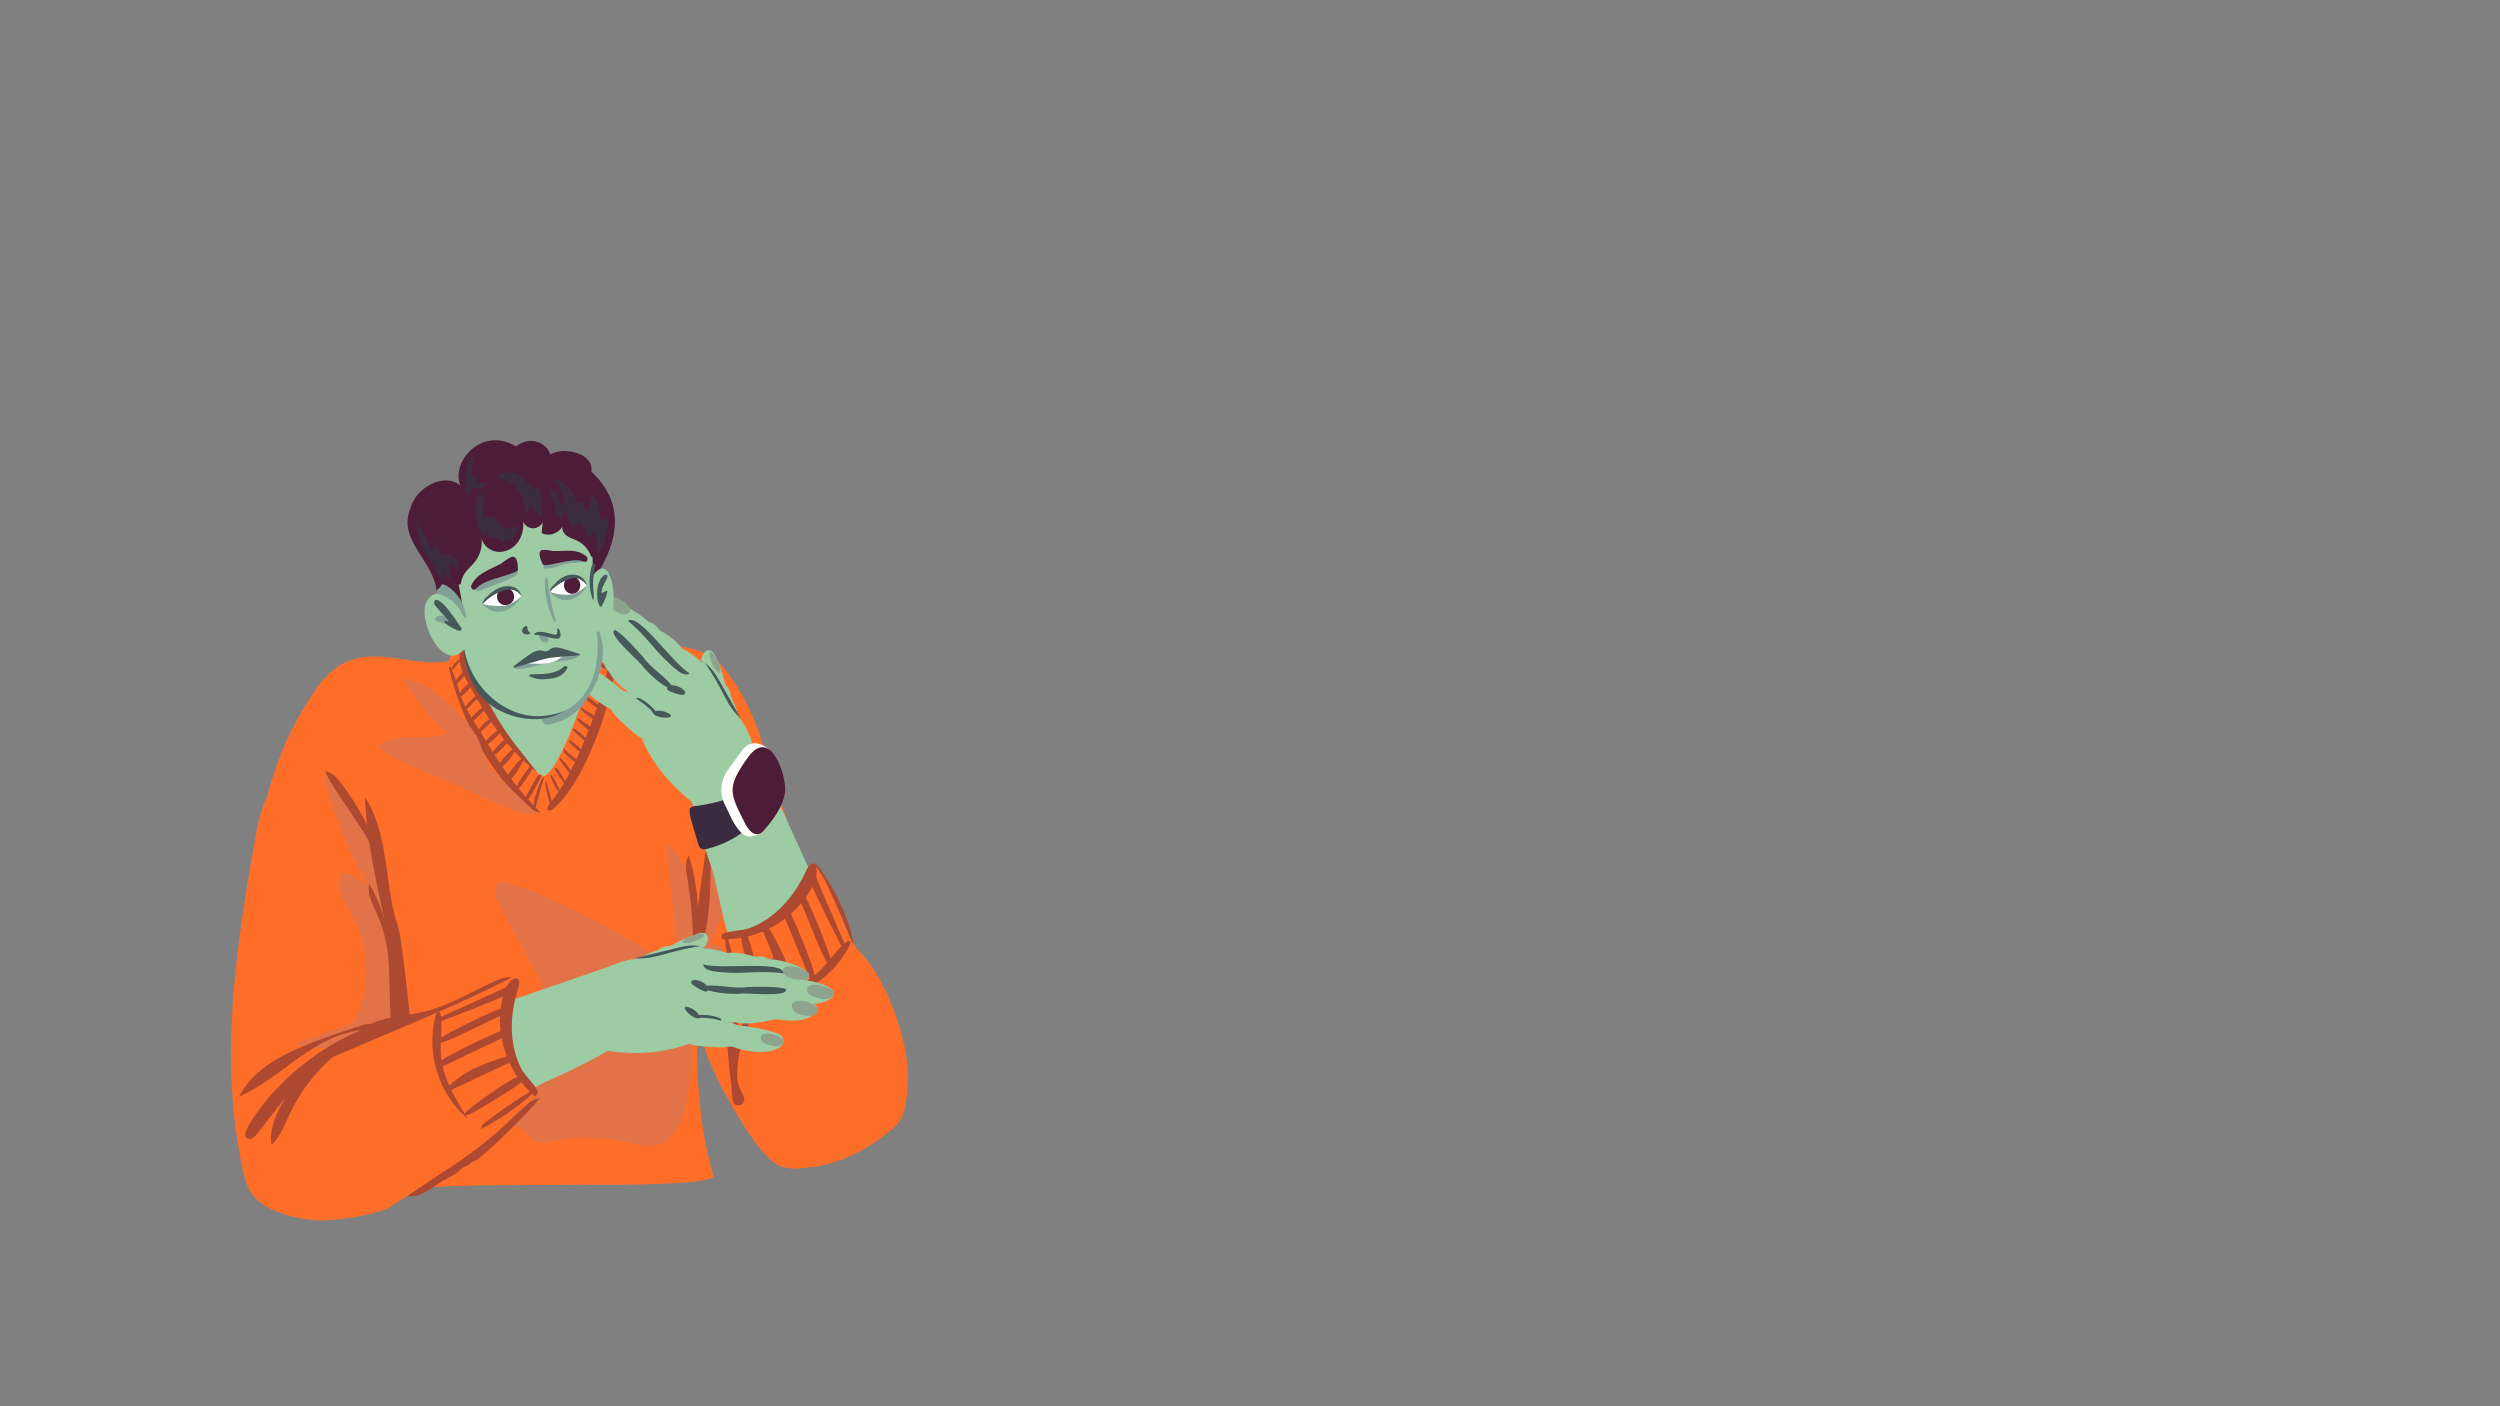 <ns0:svg xmlns:ns0="http://www.w3.org/2000/svg" version="1.1" id="Layer_4" x="0px" y="0px" viewBox="0 0 2562 1441" style="enable-background:new 0 0 2562 1441;" xml:space="preserve" width="2562.0" height="1441.0">
<ns0:rect x="0" y="0" width="2562" height="1441" fill="#808080" stroke="none"/>
<ns0:style type="text/css">
	.st0{fill:#FF6E29;}
	.st1{fill:#E27247;}
	.st2{fill:#9DCBA4;}
	.st3{fill:#AD4930;}
	.st4{fill:#8DA38E;}
	.st5{fill:#45585A;}
	.st6{fill:#3A2B40;}
	.st7{fill:#FFFFFC;}
	.st8{fill:#4D1C39;}
	.st9{fill:#83A097;}
	.st10{fill:#3C2C40;}
	.st11{fill:#FFFEFF;}
	.st12{fill:#4E1C38;}
	.st13{fill:#82A295;}
	.st14{fill:#FFFFFF;}
</ns0:style>
<ns0:g>
	<ns0:path class="st0" d="M687.7,819.9c-1.3,20.6,1.5,41.2,4.9,61.5c11.8,71.1,7.6,136,33.4,203.3c10.4,27.1,42.5,85.5,64.4,104.6   c21.8,19.1,59.2,1.6,83.4-14.4c4.5-2.9,8.5-6.7,11.2-11.3c2.5-4.3,3.6-9.3,4.5-14.2c6.5-34.3,4.5-70.1-5.7-103.5   c-7.5-24.5-19.2-47.5-29.7-70.9c-8.9-19.9-16.8-40.3-24.7-60.6c-7.4-19-14.8-38-19.9-57.8c-3-11.6-5.2-23.5-9.1-34.8   c-2.6-7.6-6-15-9.3-22.3c-5.7-12.5-11.4-25.1-17.1-37.6c-4.2-9.2-8.5-18.6-15.1-26.3c-5.7-6.7-14-12.6-22.9-13.9   c-3.8-0.5-6,1.7-8.4,4.3c-3.2,3.6-6.3,7.3-9.2,11.2c-11.5,15.4-20.1,32.9-25.3,51.4C690.2,798.7,688.4,809.2,687.7,819.9z" />
	<ns0:path class="st0" d="M731.4,1206c-9.8,8.9-109.5,8.4-134.2,8c-86.4,1.2-102.6-0.9-188.9,4.4c-41.9-75.6,6.1-264.9-43.7-311.4   c-25.9-25.9-72.1-32.2-101.4-52.9c12.5-42.8,20.4-90.5,61.3-148.8c40.9-58.3,90.3-18.4,136-28.1c6-39.5,110.1-26.3,140.1-22   c9.5,3.2,20.9,8.2,24,18c-0.4,0.5,82.6-32.9,118.3,12.8c35.7,45.7,42.5,94.2,51.9,121.7c18.7,54.6-59.2,53.4-66,68.9   c-23.9,50.2-6.4,53-10.5,108.5C712,1056,710.9,1137.9,731.4,1206z" />
	<ns0:path class="st1" d="M682.4,864.5c4.1,37.6,8.3,75.1,12.4,112.7c0.3,2.5,0.4,5.4-1.5,7c-2.1,1.9-5.3,1.1-7.9,0.1   c-13.1-5-25.2-12.4-37.4-19.5c-27.2-15.8-55.2-30.3-83.8-43.4c-14.9-6.8-30-13.2-45.9-17c-2.1-0.5-4.4-1-6.5-0.3   c-7.4,2.2-5.3,13.3-1.6,20.1c13.4,24.7,26.8,49.4,40.2,74.1c3.6,6.6,6.9,15.6,1.5,20.8c-1.9,1.9-4.5,2.7-7,3.7   c-35.3,12.9-63.2,44.6-71.5,81.3c-2,8.7-2.7,18.4,1.9,26c8,13.1,26.6,13.1,41.2,17.7c8.2,2.6,15.8,7.1,22,13.1   c3.4,3.2,6.5,7,10.9,8.8c5.3,2.1,11.2,0.8,16.8-0.3c27.5-5.4,56.2-4.6,83.4,2.5c5.2,1.4,10.5,3,15.8,2.9c10.5-0.1,20.2-6.5,26.3-15   c6.2-8.5,9.3-18.8,11.5-29c4.1-19.2,5.2-39,6.2-58.7c1-18.2,2-36.5,2.9-54.7c0.7-13.2,1.4-26.3,2-39.5c0.5-11.2,2.4-23.6,0.1-34.7   c-0.7-3.3-2-6.5-2.9-9.7c-1.4-4.7-1.9-9.5-2.5-14.3c-1.3-10-3.4-20.1-7.3-29.5c-2.1-5-4.7-9.8-8-14.2c-1.6-2.1-3.3-4.1-5.2-5.9   C687.7,868.7,682.5,865.4,682.4,864.5z" />
	<ns0:path class="st2" d="M480.2,615.5c0,0-9.4,44.2-4.2,62.6c5.1,18.3,67.6,117.7,81.1,117.1s47.8-89.6,48.9-117.7   c1.2-28.1,1.2-53.4,0-52.5C604.8,625.9,480.2,615.5,480.2,615.5z" />
	<ns0:path class="st0" d="M261.7,858.7c-20.2,112.5-37.3,228.7-12.8,340.4c1.9,8.5,4.1,17.1,9,24.2c6.6,9.5,17.4,15.2,28.3,19.3   c17.6,6.5,36.7,9.6,55.2,6.6s36.3-12.6,47.3-27.8c5.7-7.9,9.5-17,12.4-26.2c8.4-26.6,10.1-54.8,10.8-82.7   c1.5-69.3-3.4-138.7-14.6-207c-4.1-24.6-9.2-49.8-22.7-70.8s-37.3-37.1-62.1-34.8c-11.1,1-21.6,5.7-30.5,12.2   c-3.6,2.5-8.9,5.9-10.7,10c-2.3,5.1-3.9,10.8-5.3,16.1C264.2,845,262.9,851.9,261.7,858.7z" />
	<ns0:path class="st1" d="M736.2,811.5c1.9-13.1,5.6-28.6,18-33.2c-1.3,20.2-2.7,40.5-4,60.7c-0.1,2-0.1,4.4,1.5,5.6   c1.2,0.9,2.8,0.7,4.3,0.6c7.9-0.9,15.8-1.8,23.6-2.7c2.6-0.3,5.4-0.6,7.7,0.7c6.6,3.6,2.5,13.6-2,19.5   c-24.2,31.8-43.5,67.3-57.3,104.8c17.5,4.2,35,8.4,52.5,12.5c7,1.7,15.7,5.3,15.6,12.5c-5.3,1.9-9.3,6.9-10,12.5   c15.8,2.4,31.1,8.1,44.6,16.7c-25,17.6-58.7,13.1-88.8,7.9c-4.1-0.7-8.4-1.5-11.5-4.2c-2.8-2.5-4.2-6.2-5.5-9.8   c-8.3-23.9-14.8-50.3-8.8-75.5c1.4-5.9,3-11.2,3.9-17.2c1-7.1,2-14.2,3.1-21.3c2-14.1,4.1-28.3,6.1-42.4   C731.7,843.3,734,827.4,736.2,811.5z" />
	<ns0:path class="st3" d="M471.4,679.6c1.3,6.7,4.4,12.9,7.6,18.9c18.5,35,40.4,69.3,71.9,93.3c-3-3.8-6.1-7.5-9.1-11.3   c-8-10-16-20-23.2-30.5c-8.6-12.6-16.1-25.9-22.9-39.5c-6.8-13.6-12.9-27.5-18.9-41.4c-0.6-1.5-1.3-3.4-2.8-4.2   c-1.8-0.9-2.1,1-2.5,2.4C470.5,671.3,470.6,675.6,471.4,679.6z" />
	<ns0:path class="st3" d="M599.2,758.3c-9.6,23.2-20.1,46.4-36.1,65.7c-1.6,2-3.1,5.3-0.9,6.5c1.5,0.8,3.2-0.3,4.5-1.4   c14.2-12.4,24.2-28.9,32.5-45.9c14.2-28.8,24.4-59.6,30.1-91.2c0.5-2.6,1.8-14.9-4-13c-2.6,0.9-2.4,4.7-2.8,7   c-0.6,3.5-1.4,6.9-2.2,10.3c-3.2,13.7-7.6,27-12.5,40.2C605.1,743.8,602.2,751.1,599.2,758.3z" />
	<ns0:path class="st3" d="M532.4,819.2c5.9,6.3,12.9,12.6,21.5,13.3c-15-14.8-28.6-31.2-40.4-48.7c-4.8-7.1-9.2-14.3-13.7-21.6   c-4.4-7.1-8.7-14.2-13.1-21.2c-4.6-7.4-9.1-14.8-12.5-22.8c-2.6-6.2-4.5-12.7-6.5-19.2c-1-3.2-2.1-6.5-3.4-9.6   c-0.6-1.6-1.3-3.1-2-4.7c-0.4-0.8-1.4-2.6-2.1-0.9c-0.4,0.9,0.6,3.2,0.8,4.2c0.4,1.5,0.8,3,1.1,4.5c0.8,3.1,1.6,6.1,2.5,9.1   c1.8,6.1,3.8,12.1,6,18c4.4,11.8,9.5,23.3,15.3,34.5c5.8,11.1,12.4,21.9,19.6,32.2c7.2,10.3,15.1,20.2,23.7,29.5   C530.3,817,531.4,818.1,532.4,819.2z" />
	<ns0:path class="st3" d="M564.4,826c0.2,0.5,0.6,1.1,1.1,0.8c0.8-2.7,0-5.5-0.7-8.1c-0.9-3.1-1.7-6.2-2.6-9.4c-0.4-1.5-0.9-3.1-1.3-4.6   c-0.2-0.8-0.4-1.6-0.6-2.3c-0.1-0.3-0.2-1.6-0.6-1.8c-0.6-0.2-0.9,1.6-0.9,1.9c0,1.5,0.4,3,0.7,4.5c0.5,3,1.1,6,1.9,9   C562.2,819.4,563.2,822.7,564.4,826z" />
	<ns0:path class="st3" d="M571.8,810.7c0.4,0.6,1,1.2,1.8,1.2c0.6-1.5-0.2-3-0.9-4.4c-2.1-3.9-4.2-7.8-6.2-11.8   c-0.3-0.5-1.9-2.6-2.5-1.3c-0.4,0.8,0.7,2.8,1,3.5c1.1,2.9,2.4,5.7,4,8.4C569.8,807.8,570.7,809.3,571.8,810.7z" />
	<ns0:path class="st3" d="M580.8,806.2c0.6-2-0.5-4-1.6-5.8c-2.1-3.5-4.1-6.9-6.2-10.4c-0.8-1.2-2.3-3.6-4.1-2.8   c-1.3,0.5,0.1,2.4,0.6,3.1c2.2,3.5,4.5,7,7,10.3c0.7,1,1.4,1.9,2.1,2.8C578.8,803.8,580.8,805.9,580.8,806.2z" />
	<ns0:path class="st3" d="M587.6,796.3c0.7-1,0-2.5-0.6-3.5c-3.3-5.2-6.7-10.4-11.2-14.6c-0.5-0.5-1.4-1.2-2.1-0.9   c-0.7,0.3-0.4,0.9-0.1,1.4c0.9,1.5,1.9,3,2.9,4.4c2.1,3,4.4,6,6.8,8.7C584.7,793.3,586.1,794.8,587.6,796.3z" />
	<ns0:path class="st3" d="M593.3,784c0.2-0.6,0-1.2-0.2-1.8c-2.3-5.8-9.1-8.2-13-13c-0.8-0.9-1.4-1.9-2.3-2.7c0.1,0.1-0.2,2.1-0.2,2.5   c0,0.5-0.1,1,0.1,1.4c0.5,1.3,2,2.5,3,3.4c2.5,2.5,5.1,4.8,7.9,6.8C590,781.9,591.7,783,593.3,784z" />
	<ns0:path class="st3" d="M596.4,771.8c0.8,0.5,1.7,1,2.6,1c0.3-0.6-0.2-1.3-0.7-1.8c-2.8-3.3-5.7-6.6-9.2-9c-1.6-1.1-3.3-2-4.8-3.2   c-0.4-0.4-0.8-0.7-1.1-0.1c-0.2,0.5-0.1,1.2,0.1,1.7c0.7,1.5,2.5,2.9,3.6,4c1.3,1.3,2.8,2.6,4.2,3.8   C592.9,769.4,594.6,770.6,596.4,771.8z" />
	<ns0:path class="st3" d="M605,763.4c0.4-1.1-0.3-2.4-1.1-3.3c-4-5-9.2-8.9-14.3-12.7c-0.8-0.6-1.8-1.1-2.6-0.5   c-1.3,1.1,4.9,6.1,5.6,6.7c2.5,2.2,5.1,4.4,7.8,6.4C601.9,761.2,603.4,762.3,605,763.4z" />
	<ns0:path class="st3" d="M603,748.3c2.3,1.9,4.7,3.9,7.6,4.5c0.6-1.3-0.3-2.7-1.2-3.8c-2.2-2.7-4.9-5-7.8-6.9c-1.8-1.2-3.8-2.1-5.4-3.6   c-1-0.9-2-2.2-3.4-2.3c-1.2,0-1.6,0.9-1.2,1.9c0.6,1.3,2,2.2,3,3.1c1.3,1.2,2.6,2.3,3.9,3.4C600,745.8,601.5,747,603,748.3z" />
	<ns0:path class="st3" d="M611.6,739.5c0.4,0.2,0.9,0.5,1.3,0.2c0.6-0.3,0.4-1.2,0.1-1.7c-1.6-2.9-4.3-5-7.2-6.7   c-2.1-1.3-4.2-2.4-6.2-3.8c-0.6-0.4-4.5-4-4.6-1.7c-0.1,1.7,2.7,3.5,3.7,4.5c1.9,1.6,3.8,3.2,5.9,4.7   C606.8,736.6,609.2,738.1,611.6,739.5z" />
	<ns0:path class="st3" d="M616.2,728.1c0.3,0.2,0.8,0.4,1.1,0.1c0.4-0.3,0.2-0.9-0.1-1.2c-2.1-3.2-5.2-5.6-8.3-7.9   c-1.7-1.2-3.3-2.5-4.9-3.7c-1.2-0.9-3.3-2.3-4.8-1.1c-1.4,1,1.1,2.5,1.8,3.1c3.1,2.5,6.3,5,9.6,7.2   C612.4,725.8,614.3,727,616.2,728.1z" />
	<ns0:path class="st3" d="M619.7,715.7c0.3,0.1,0.6,0.3,0.9,0.1c0.3-0.1,0.5-0.5,0.5-0.9c0.1-1.8-1.3-3.2-2.7-4.2   c-3.4-2.7-7.1-5-10.8-7.4c-1-0.7-2.1-1.3-3.1-2c-0.7-0.5-1.6-1-2.5-0.5c-0.5,0.3-0.6,0.8-0.4,1.3c0.5,1.5,2.1,2.7,3.2,3.6   c2.8,2.5,5.9,4.8,9.2,6.7C615.9,713.8,617.8,714.8,619.7,715.7z" />
	<ns0:path class="st3" d="M619.5,698.8c1.4,0.6,2.8,1.1,4.3,0.9c0.5-1.1-0.4-2.3-1.2-3.1c-4.7-4.7-10.8-7.9-17.3-9c0.1,0-0.1,1.7,0,1.9   c0.2,0.4,0.5,0.5,0.8,0.7c1,0.6,2,1.6,2.9,2.4c2.1,1.6,4.3,3,6.5,4.3C616.8,697.5,618.1,698.2,619.5,698.8z" />
	<ns0:path class="st3" d="M622.1,687c1,0.6,2.6,1,3.1,0c0.3-0.6-0.1-1.4-0.5-2c-1.2-1.5-2.8-2.6-4.3-3.6c-2.9-1.9-5.8-3.9-8.6-5.8   c-1.2-0.8-3.2-2.4-4.8-1.8c-1.2,0.4,0,1.9,0.4,2.4c2.3,2.9,5.8,5,8.8,7C618.1,684.5,620,685.8,622.1,687z" />
	<ns0:path class="st3" d="M618,672.2c1.6,1.1,3.4,2.2,5.3,1.9c-0.5-2-2.2-3.4-3.7-4.7c-1.6-1.4-3.2-2.7-4.9-4c-1.5-1.3-3.2-2.6-5.1-3   c-0.6-0.1-3.1-0.7-3.3,0.4c-0.1,0.9,1.3,2,1.9,2.4c1.1,1,2.4,1.9,3.6,2.8C613.8,669.3,615.9,670.7,618,672.2z" />
	<ns0:path class="st3" d="M461.6,687.1c0.9,0.3,1.9-0.4,2.6-1.1c1.4-1.5,2.8-3,4.1-4.6c0.6-0.8,1.2-1.6,1.8-2.5c0.3-0.5,1.4-1.6,1.2-2.2   c-0.1-0.5-0.8-0.7-1.3-0.6c-0.8,0.1-1.3,0.8-1.8,1.4c-1.3,1.4-2.6,2.8-3.7,4.3C464.3,682.1,461.3,687,461.6,687.1z" />
	<ns0:path class="st3" d="M476.7,687.4c-4.7,2.6-7.8,7.4-10.7,11.9c-0.3,0.5-0.7,1.3-0.3,1.8c0.2,0.3,0.6,0.4,0.9,0.4   c1.2,0,2.1-1,2.9-1.8c2.1-2.2,4.1-4.4,6.2-6.6c1.5-1.7,3.1-3.4,3.9-5.5c0.1-0.3,0.2-0.6,0.1-0.9c-0.2-0.6-1.1-0.6-1.8-0.4   c-2.1,0.6-4,1.7-5.4,3.3" />
	<ns0:path class="st3" d="M481.9,699.5c-5.1,2.8-9.3,7.4-11.6,12.7c-0.1,0.3-0.3,0.6-0.2,0.9c0.1,0.6,0.7,0.9,1.3,0.9s1.1-0.3,1.5-0.6   c4.9-3.2,8.4-8,11.9-12.6c0.4-0.6,0.9-1.2,0.9-2c-2.9,0-5.6,1.7-8,3.3" />
	<ns0:path class="st3" d="M477,724.4c-0.5,0.6-0.9,1.6-0.3,2.2c0.6,0.6,1.7,0,2.3-0.6c2.7-2.6,5.3-5.1,8-7.7c1.3-1.3,2.7-2.6,4-3.8   c0.9-0.9,2.1-1.8,2-3.2c-0.2-3-7.9,3.8-8.7,4.5C481.6,718.4,479.2,721.3,477,724.4z" />
	<ns0:path class="st3" d="M482.1,739.5c1.5,0.5,3-0.6,4.1-1.6c3.1-2.8,6-5.6,8.9-8.6c1.4-1.4,2.9-2.8,4.2-4.3c0.2-0.3,1-1,0.6-1.4   c-0.7-0.8-4,1-4.6,1.3c-2.3,1.1-4.5,2.5-6.3,4.3C486.2,731.8,482.5,735.4,482.1,739.5z" />
	<ns0:path class="st3" d="M488.3,751.4c1.7,0.6,3.4-0.6,4.7-1.8c3.1-2.7,6-5.5,9-8.3c0.7-0.7,5.9-4.9,4.6-6.2c-0.9-0.9-4,1.2-4.7,1.7   c-2.4,1.4-4.6,3-6.5,5c-1.4,1.4-2.8,2.9-3.9,4.6C491,746.7,488.2,751.4,488.3,751.4z" />
	<ns0:path class="st3" d="M502.3,760.8c3.4-2.7,6.8-5.7,9.6-9.1c0.4-0.5,3.6-4.6,1.1-4.3c-2.2,0.2-4.5,2.1-6.1,3.3   c-2.6,1.9-4.9,4-7.1,6.5c-0.8,0.9-1.5,1.8-2.2,2.6c-0.5,0.7-1.5,1.6-1.5,2.6c0,1.8,4.4-0.3,5.2-0.8   C501.5,761.4,501.9,761.1,502.3,760.8z" />
	<ns0:path class="st3" d="M502.6,774.2c-0.2,0.3-0.4,0.8-0.2,1c0.1,0.2,0.4,0.2,0.6,0.2c1.5,0.1,2.9-0.8,4.1-1.7   c5.4-4.1,10-9.2,14.5-14.3c0.4-0.5,0.9-1,0.9-1.7c0-1-1.1-1.6-2.1-1.6c-1.4,0.1-2.7,1.2-3.7,2.1c-1.3,1.1-2.6,2.2-3.8,3.4   c-2.5,2.4-4.8,5-6.9,7.7C504.8,771,503.6,772.6,502.6,774.2z" />
	<ns0:path class="st3" d="M509.6,787.2c3.3,0.5,6.2-1.9,8.4-4.4c2.4-2.5,4.6-5.3,6.6-8.1c1-1.5,2-3,2.9-4.5c0.5-0.9,2.3-3.4,0.1-3.1   c-2.5,0.3-3.5,1.7-5.2,3.3c-2.4,2.3-4.7,4.5-6.8,7.2C513.3,780.6,511.3,783.8,509.6,787.2z" />
	<ns0:path class="st3" d="M521.8,792.3c-1.3,1.8-2.5,3.8-2.7,6c0,0.3,0,0.5,0.1,0.8c0.3,0.7,1.2,0.8,2,0.6c2.4-0.5,4-2.6,5.4-4.5   c3.8-5.3,7.2-10.8,10.1-16.6c1.2-2.4-1.4-1.3-2.6-0.6c-2.3,1.4-4,3.8-5.8,5.8C526,786.5,523.8,789.3,521.8,792.3z" />
	<ns0:path class="st3" d="M536.7,794c-2.6,3.4-5.2,6.9-6.6,10.9c-0.3,0.7-0.5,1.6,0,2.2c0.5,0.6,1.4,0.6,2,0.3c0.7-0.3,1.1-1,1.6-1.6   c3.9-5.3,7.6-10.7,11.2-16.1c0.6-1,1.5-2.3,1.1-3.5c-0.3-0.9-1.6-1.5-2.5-1.2c-0.8,0.2-1.3,1.1-1.7,1.8c-0.6,1.1-1.3,2.1-2,3   C538.8,791.3,537.8,792.6,536.7,794z" />
	<ns0:path class="st1" d="M330.5,794c11,38.4,25.9,75.6,44.3,111.1c-8.9-0.7-16.1-14.3-23.5-9.3c-2.6,1.7-3.5,5.1-3.6,8.2   c-0.8,13.7,8.2,25.6,14.6,37.7c16.3,30.5,17.6,68.6,3.3,100c-1,2.3-2.2,4.6-4.1,6.3c-1.9,1.6-4.2,2.4-6.6,3.2   c-17.9,6.1-35.9,12.2-53.8,18.4c30.9,12.5,68.1-6,98.6,7.5c1.9,0.8,3.8,1.8,5.8,1.4c3.8-0.7,5.2-5.2,5.7-9   c5.8-46-18.7-91.1-16.7-137.4c0.5-11.6,2.5-23.5,0-35c-1.9-8.7-5.3-17.3-8.1-25.7c-6.6-19.7-17.1-38.1-30.6-53.8   c-3.8-4.4-7.7-8.5-11.9-12.4c-2.2-2-4.4-4-6.6-5.9C335.8,798.2,330.9,795.5,330.5,794z" />
	<ns0:path class="st3" d="M540.6,813.1c-1,1.9-2.1,4-1.4,6c1.5,0.6,2.9-0.8,3.8-2c1.7-2.4,3-5,4.4-7.6c1.8-3.4,3.5-6.8,5.3-10.1   c0.8-1.6,1.9-3.3,2.1-5.1c-2.9-1.2-4.1,1.2-5.4,3.3c-1.9,3.3-3.8,6.6-5.6,9.9C542.8,809.4,541.7,811.3,540.6,813.1z" />
	<ns0:path class="st3" d="M553.6,801.9c-3.1,7.9-6.3,16-6.8,24.5c0,0.7,0.1,1.7,0.8,1.8c0.8,0.1,1.2-0.8,1.5-1.5   c1.5-5.1,2.9-10.2,4.3-15.3c0.7-2.6,1.5-5.1,2.2-7.7c0.4-1.3,0.7-2.5,1.1-3.8c0.2-0.6,1-2.6,0.4-3.1   C555.7,795.7,553.9,801.2,553.6,801.9z" />
	<ns0:path class="st3" d="M733.1,834.9c3.7-19.1,10.4-37.8,9.8-57.2c-4.2-2-7.4,4.2-8,8.8c-6.6,47.9-13.2,95.7-19.8,143.6   c-0.6-18.2-3.7-36.4-9.4-53.8c-4.3,7.9-2.4,17.5-0.9,26.3c5.9,35.5,6.7,70.2,4.2,106.1c-0.9,12.9,2,18,1.1,30.8   c8.5-9.1,5.8-14.8,6.1-27.3c0.1-6.8,2-15.6,2.1-22.4c0.1-5.2-1.5-7.3,0.3-12.3c1.2-3.3-0.8-6.2,0.6-9.4c2.2-5.2,3.3-10.9,4.4-16.5   c4.7-24.7,4.2-50,5.2-75.1C729.4,862.5,731.3,848.8,733.1,834.9z" />
	<ns0:path class="st3" d="M553,1125.4c-8.9,1.1-15.6,8.3-21.9,14.6c-25.4,25.5-53.1,46.4-83.7,65.4c-11,6.8-19.6,13.7-30.6,20.5   c12.4,1.6,21.6-5.5,31.9-12.6c5.6-3.8,13.8-7.5,19.4-11.4c4.3-3,5-5.5,10.1-7c3.4-1,4.6-4.2,8-5   C491.8,1188.8,542.2,1140.1,553,1125.4z" />
	<ns0:path class="st3" d="M373.9,816.6c1.8,43.7,11.4,86.7,20.9,129.3c-3.4-14-8.9-27.6-16.4-39.9c-2.4,9.6,2.8,19.2,6.9,28.1   c8.2,17.8,12.7,37.3,13.3,56.9c0.9,29.4,1.8,58.8,2.7,88.1c7.4,0.4,14.7,0.3,22.1-0.4c-1.6-19.9-3.5-39.8-5.7-59.6   c-2.2-19.8-4.5-39.6-7.5-59.3c-0.9-6-2.7-11.7-4.5-17.4c-2.4-7.6-3.8-15.5-5.1-23.4c-2.8-16.8-4.6-33.7-7.8-50.4   c-3.1-16.3-7.6-32.5-15.8-47C376.4,820.6,373.9,817.8,373.9,816.6z" />
	<ns0:g id="&#1088;&#1091;&#1082;&#1072;_1_">
		<ns0:g>
			<ns0:path class="st2" d="M688.3,693c2.4-3.3,20.2-16,24.1-14.6c6.5,2.5,28.7,37.6,41.5,52.4c15.9,18.5,23,41.1,18.5,65.9     c-5.7,24.1-17.8,52-44.8,38c-33.1-20.6-62.4-51.3-73.9-89.1C647.9,723.5,668.5,700.8,688.3,693z" />
			<ns0:path class="st2" d="M635.8,738.6c-3.5-3.2-7.1-6.7-8.9-11.1c-1.8-4.4-1.4-10.1,2.1-13.3c2.4-2.1,5.8-2.8,9-2.4     c3.2,0.4,6.2,1.7,9,3.1c5.3,2.6,10.5,5.7,15.3,9.2c6.5,4.7,13,11.3,12.4,19.3c-0.2,3.3-1.8,6.5-4,9c-2.6,2.9-6.3,4.9-10.1,4.8     C654.1,757.1,642.7,744.8,635.8,738.6z" />
			<ns0:path class="st2" d="M727.3,728.5c-0.2-12.8,9.7-30.6,21.1-16.6c6.5,13.3,18.7,45.7,3.9,53C735,773.6,727.6,745.1,727.3,728.5z" />
			<ns0:path class="st2" d="M638.5,731.3c-4.2,1-8.9-0.1-11.7-3.4c-1.4-1.6-2.2-3.5-2.8-5.5c-0.4-1.4-0.7-2.8-0.7-4.2c0-4,2.5-7.8,6-9.6     c3.5-1.9,7.9-1.8,11.5-0.1c3.9,1.8,7.3,5.7,8.2,10c0.4,1.7,0.4,3.8-0.3,5.5c-0.6,1.4-1.9,2.5-3.1,3.5     C643.5,729.3,641.1,730.7,638.5,731.3z" />
			<ns0:path class="st2" d="M615.1,720.4c-9.7-6.6-19.2-14.7-23-25.8c-1.3-3.6-1.6-8.2,1.1-10.8c1.8-1.7,4.5-2.1,6.9-1.7     c2.4,0.4,4.6,1.7,6.8,2.9c9.8,5.8,19.2,12.4,27.8,19.8c4.2,3.6,8.5,8,8.7,13.6c0,2.5-0.9,4.9-2.4,6.7c-1.1,1.4-2.7,3-4.5,3.5     s-4-0.1-5.8-0.5c-2.7-0.6-5.2-1.7-7.6-2.9C620.3,723.9,617.7,722.2,615.1,720.4z" />
			<ns0:path class="st2" d="M722.5,704.4c-3.5-9.2-6.1-19.6-3.5-29.9c0.9-3.4,2.7-7.1,5.9-8c2-0.6,4.1,0.2,5.5,1.6     c1.4,1.4,2.3,3.3,3.2,5.1c4,8.6,7.2,17.7,9.5,27.2c1.1,4.6,2,9.9-0.5,14.3c-1.1,1.9-2.9,3.5-4.8,4.3c-1.4,0.6-3.2,1.2-4.7,0.9     c-1.5-0.4-2.6-1.7-3.7-2.8c-1.5-1.6-2.7-3.5-3.8-5.5C724.4,709.3,723.4,706.9,722.5,704.4z" />
			<ns0:path class="st4" d="M598.8,696.6c-2.9-1.8-5.8-4-6.9-7.2c-0.4-1.2-0.5-2.6,0.1-3.8c0.5-1.2,1.7-2.3,3.1-2.4     c0.8-0.1,1.5,0.1,2.2,0.3c5,1.4,9.9,4,13.2,7.9c1.3,1.6,3.1,3.8,2.1,6c-0.9,1.8-3.1,2.6-5,2.7     C604.3,700.1,601.4,698.2,598.8,696.6z" />
			<ns0:path class="st4" d="M728.8,677.3c-1.1-3-2.1-6.1-1.6-7.8c0.2-0.7,0.7-1.1,1.5-0.9c0.8,0.1,1.9,0.9,2.8,2.1     c0.5,0.6,0.9,1.3,1.3,2c2.6,4.7,4.7,9.6,5.3,13.5c0.2,1.6,0.5,3.7-0.9,3.4c-1.2-0.3-3-2-4.2-3.7     C730.9,683.1,729.8,680,728.8,677.3z" />
			<ns0:path class="st2" d="M628.4,662.8c-10-8-10.4-29,6.4-24.7c13.1,6.4,33.8,23.2,31.3,35.4C662.2,693.2,638.7,677.3,628.4,662.8z" />
			<ns0:path class="st2" d="M653.5,708.9c-4.2,1-8.9-0.1-11.7-3.4c-1.4-1.6-2.2-3.5-2.8-5.5c-0.4-1.4-0.7-2.8-0.7-4.2c0-4,2.5-7.8,6-9.6     c3.5-1.9,7.9-1.8,11.5-0.1c3.9,1.8,7.3,5.7,8.2,10c0.4,1.7,0.4,3.8-0.3,5.5c-0.6,1.4-1.9,2.5-3.1,3.5     C658.6,706.8,656.2,708.2,653.5,708.9z" />
			<ns0:path class="st2" d="M663.4,666.7c-10.7-7.2-12.9-28,4.4-24.8c13.7,5.4,35.9,20.8,34.5,33.1C699.9,694.6,675,680.4,663.4,666.7z" />
			<ns0:path class="st2" d="M667.3,661.1c-12.8,4.7-22.8-14.9-11.2-21.9C671.6,630.2,687.2,656,667.3,661.1z" />
			<ns0:path class="st2" d="M738.6,723.3c-13.1,3.9-21.3-16.5-9.2-22.7C745.5,692.5,758.8,719.4,738.6,723.3z" />
			<ns0:path class="st2" d="M688.1,686.3c-10.7-7.2-12.9-28,4.4-24.8c13.7,5.4,35.9,20.8,34.5,33.1C724.6,714.2,699.7,700,688.1,686.3z" />
			<ns0:path class="st2" d="M649.4,652.8c-10.3-5.9-22.1-13.2-25.8-24.3c-9.1-27.8,47.3,6.5,48.2,19.1     C671.9,664.4,658.3,658.8,649.4,652.8z" />
			<ns0:path class="st4" d="M630.2,626.1c-3.4-2-6.9-4.4-8.5-8.1c-0.6-1.4-0.9-3-0.4-4.5c0.4-1.4,1.6-2.7,3.1-2.9     c0.8-0.1,1.7,0.1,2.5,0.3c5.7,1.5,11.4,4.2,15.5,8.6c1.6,1.8,4,4.3,3.1,6.9c-0.7,2.1-3.1,3.2-5.2,3.3     C636.7,630.1,633.2,627.9,630.2,626.1z" />
			<ns0:path class="st2" d="M651.3,684.1c-10-8-10.4-29,6.4-24.7c13.1,6.4,43.6,35.3,41.2,47.5C694.9,726.6,661.6,698.6,651.3,684.1z" />
			<ns0:path class="st2" d="M632.7,657.5c-13.1,3.9-21.3-16.5-9.2-22.7C639.6,626.7,652.9,653.6,632.7,657.5z" />
			<ns0:path class="st2" d="M624,688.5c-9.2-8.7-7.7-29.9,8.5-24.4c12.3,7.3,31.3,25.7,27.8,37.8C654.7,721.5,633,703.8,624,688.5z" />
			<ns0:path class="st2" d="M658.4,681.8c-4.2,1-8.9-0.1-11.7-3.4c-1.4-1.6-2.2-3.5-2.8-5.5c-0.4-1.4-0.7-2.8-0.7-4.2c0-4,2.5-7.8,6-9.6     c3.5-1.9,7.9-1.8,11.5-0.1c3.9,1.8,7.3,5.7,8.2,10c0.4,1.7,0.4,3.8-0.3,5.5c-0.6,1.4-1.9,2.5-3.1,3.5     C663.4,679.8,661,681.2,658.4,681.8z" />
			<ns0:path class="st2" d="M628.8,683.4c-13.3,3-19.6-18-7.1-23.5C638.4,653,649.1,681,628.8,683.4z" />
			<ns0:path class="st2" d="M615.7,648c-9.7-6.6-20.8-14.7-23.5-26.1c-6.7-28.5,46.3,9.6,46,22.3C637.1,661,624.1,654.5,615.7,648z" />
			<ns0:path class="st2" d="M644.7,711.5c-9.2-8.7-7.7-29.9,8.5-24.4c12.3,7.3,31.3,25.7,27.8,37.8C675.3,744.5,653.6,726.8,644.7,711.5     z" />
			<ns0:path class="st2" d="M612.8,672.7c-9-7.3-19.2-16.2-20.8-27.9c-4-29.1,44.9,12.9,43.5,25.6C632.8,687.3,620.5,679.9,612.8,672.7z     " />
			<ns0:path class="st4" d="M597.8,650.7c-3.2-2.2-6.5-4.8-7.2-8.5c-0.3-1.4-0.1-3,0.7-4.4c0.8-1.4,2.5-2.5,4.1-2.7     c0.9-0.1,1.8,0.2,2.7,0.4c5.9,1.8,11.4,4.9,14.7,9.5c1.4,1.8,3.2,4.5,1.6,7c-1.3,2-4.2,2.9-6.6,2.9     C603.9,655,600.6,652.6,597.8,650.7z" />
			<ns0:path class="st4" d="M600.3,627.5c-3.3-2.2-6.7-4.8-7.9-8.6c-0.5-1.5-0.6-3.1,0-4.5c0.6-1.4,1.9-2.6,3.5-2.8     c0.9-0.1,1.7,0.1,2.5,0.4c5.8,1.8,11.3,4.8,15.1,9.5c1.5,1.9,3.6,4.5,2.5,7.1c-0.9,2.1-3.5,3-5.7,3.1     C606.6,631.8,603.2,629.4,600.3,627.5z" />
			<ns0:path class="st5" d="M651.9,716c0.8-1.4,2.9-0.9,4.3-0.1c6.2,3.3,11.7,7.9,16.1,13.4c0.6,0.8,2.6,4.1,0.3,4.1     c-1.3,0-3.3-3.3-4.2-4.2c-3.1-3.3-6.5-6.3-10.2-9C657.7,719.7,652,715.9,651.9,716z" />
			<ns0:path class="st5" d="M659.6,684.1c9.2,9.9,19.5,19.4,32.2,24c-6.2-13.2-24.3-22.1-33.1-35.2c-5.1-5.5-21.3-24.2-28.7-27.4     C621.6,650.2,656.9,678.4,659.6,684.1z" />
			<ns0:path class="st5" d="M695.2,687.9c3.4,2.5,8.3,4.7,11.6,2.1c-16.6-9-53.1-63.1-63.2-53.6C666.7,655.4,671.1,668.9,695.2,687.9z" />
			<ns0:path class="st5" d="M668.6,729.6c1.7-0.7,3.5-1.1,5.4-1.2c3.2-0.2,6.4,0.4,9.3,1.7c1,0.5,4.8,2.1,4.2,3.8     c-0.5,1.3-3,1.4-4.1,1.5c-2.3,0.2-4.7,0-7-0.5C673.3,734.1,669.8,732.6,668.6,729.6z" />
			<ns0:path class="st5" d="M700.8,712.6c-4.9-0.8-9.7-2.1-14.2-4.1c-1.2-0.5-2.6-1.2-2.9-2.5c-0.3-1.1,0.4-2.3,1.4-2.9     c1-0.6,2.2-0.8,3.3-0.8c4.6-0.1,9.1,1.8,12.4,5c1,0.9,1.9,2.3,1.3,3.5c-0.4,0.9-1.5,1.3-2.6,1.3c-1,0-2-0.3-3-0.4" />
			<ns0:path class="st5" d="M717,677.3c3.8,0.1,6.2,3.1,8,5.8c4.7,7,9,14.3,12.9,21.7c5.9,11.1,11.2,23,21.2,31.4     c-7-12.5-14.1-24.9-21.2-37.3c-4.3-7.6-8.9-15.6-17-20.2" />
		</ns0:g>
		<ns0:path class="st2" d="M826.9,885.7c8.4,18.6,17,39.7,9.9,58.9c-3.4,9.2-10,16.8-17.2,23.5c-8.2,7.7-17.4,14.6-28.1,18    c-10.7,3.4-23.1,2.7-32.2-3.9c-15.7-11.5-23-73.2-30.5-94.2c-8-22.5-19-57.9-22.9-81.5c-2.4-14.5,1.4-26.3,7.9-39.6    c6.9-14.3,20-24.6,36.4-23.5c5,0.3,9.7,1.5,13.3,5.3c4.3,4.6,6.6,11,9.1,16.7c8.5,18.9,17.1,37.9,25.6,56.8    c8.5,18.9,17,37.7,25.5,56.6C824.8,881,825.9,883.4,826.9,885.7z" />
	</ns0:g>
	<ns0:g>
		<ns0:path class="st0" d="M915.2,1033.3c5.5,14.1,9.9,28.7,12.6,43.7c2.6,14.6,3.5,29.7,1.7,44.5c-1.2,10-2.9,22.1-9.5,30.2    c-2.8,3.4-6.3,6.1-9.7,8.7c-5.8,4.4-11.6,8.9-17.8,12.9c-14.1,9.1-29.7,15.9-46,20.1c-16.5,4.2-35.4,5.4-49.4-4.3    c-14-9.7-19.5-27.4-24-43.8c-10.4-38.7-21-105.6-20.7-119.2c0.4-21.4-11.5-40.5-13.1-61.9c-0.2-2.9-0.1-6.5,2.5-7.9    c1.2-0.6,2.5-0.6,3.8-0.6c39.8,0.2,77.5-30.6,85.2-69.6c6-0.2,10,6,12.6,11.5c8.1,16.8,15.6,33.9,22.5,51.2    c2.5,6.2,4.9,12.4,8.5,18c3.4,5.3,7.9,9.8,12,14.6c11.6,13.8,19.9,30.1,26.7,46.7C913.8,1029.8,914.5,1031.6,915.2,1033.3z" />
		<ns0:path class="st3" d="M774.1,1025.8c23.7-6.5,48.4-13.7,66-30.8c8.9-8.7,15.4-19.5,24.8-27.7c1.1-1,5-4.5,6.3-2.3    c1,1.7-1.1,5-1.9,6.5c-2.5,4.7-5.4,9.1-8.6,13.3c-6.5,8.5-14.3,15.9-23,22.1c-8.7,6.1-18.3,10.9-28.5,14.2    c-10.1,3.3-20.8,5-31.5,4.9C776.7,1025.9,775.1,1025.5,774.1,1025.8z" />
		<ns0:path class="st3" d="M833.3,907.1c-16.5,33.2-52.8,55.4-89.8,55.5c-1.5,0-4.1-0.2-4.3-1.6c-0.2-1.5,0-3.8,2.5-4.7    c5.9-2.2,20.6-2.9,26.4-5.1c26.3-9.9,46.3-32.8,57.8-58.5c1.2-2.7,5-10.2,8.9-6.7c2.8,2.5,2.3,9,1.6,12.2    C835.9,901.3,834.7,904.3,833.3,907.1z" />
		<ns0:path class="st3" d="M866,968.3c0.6,1.5,0.9,3.7-0.6,4.1c-1.2,0.4-2.2-1-2.8-2.1c-10.5-20.3-20.5-40.7-30.2-61.4    c-1.5-3.3-5-11.6-0.6-14.3c3-1.9,5.4,6.3,6.1,8.1c5.7,14,11.9,27.8,17.9,41.6C859.1,952.4,862.5,960.3,866,968.3z" />
		<ns0:path class="st3" d="M852.8,987c0.7,2.1,0.9,5.3-1.3,5.8c-6.7-9.5-11.2-20.4-15.6-31.3c-4-9.7-7.9-19.3-11.9-29    c-1.9-4.7-4.1-9.5-5.7-14.3c-0.4-1.1-2.6-6-0.1-5.9c1.9,0.1,4.3,3.6,5.4,4.8c2.2,2.7,3.9,5.6,5.3,8.8c4.3,9.4,8.3,18.9,12.1,28.6    C845.3,965.2,849.2,976,852.8,987z" />
		<ns0:path class="st3" d="M831.6,988.3c1.9,5.4,3.8,11,3.8,16.8c0,1.3-0.6,3-1.9,2.8c-3.1-3.8-5-8.3-6.8-12.8    c-8.1-19.5-16.1-39-24.1-58.5c-0.9-2.2-1.7-4.6-0.8-6.7c0.6-1.3,2.4-2.1,3.8-1.7c1.8,0.4,2.2,2.5,2.9,4c2.1,4.4,4.1,8.8,6.1,13.3    c4,9,7.8,18.1,11.3,27.3C827.8,978,829.7,983.1,831.6,988.3z" />
		<ns0:path class="st3" d="M811.9,1017.6c-1.7,1.6-4.1-1-5-3.1c-8.5-20.5-17.1-40.9-25.6-61.4c-0.8-1.9-1.6-4.1-1-6.1    c0.5-1.6,3-3.3,4.5-1.9c0.6,0.5,0.7,1.6,1,2.2c0.6,1.2,1.3,2.4,2,3.5c3,5,5.9,10.1,8.6,15.2c5.4,10.2,10.2,20.9,13,32.2    C811,1004.7,811.9,1011.1,811.9,1017.6z" />
		<ns0:path class="st3" d="M781,1021.7c0.2,1.3-0.2,3.3-1.6,3.1c-0.6-0.1-1.1-0.7-1.4-1.2c-1.9-3.1-3-6.7-4.2-10.1    c-4.2-13-8.1-26.1-11.6-39.3c-0.8-3.1-1.6-6.2-2.2-9.3c-0.4-2.5-1.5-6.8,0-9.1c2.5-3.9,5.7,3.2,6.5,4.9c2.4,5.7,3.9,12,5.6,18    c1.8,6.7,3.4,13.4,4.9,20.1C778.6,1006.4,779.9,1014.1,781,1021.7z" />
		<ns0:path class="st3" d="M759,1015.8c0.5,2.9,0.9,6.3-1.4,8.6c-5.8-15.5-10.1-31.6-12.8-48c-0.7-4.1-1.3-8.3-1.7-12.4    c-0.1-1.1-0.7-3.8,1.2-4c1.8-0.2,1.9,2.8,2.2,3.8c2.4,8.1,4.6,16.3,6.6,24.6C755.3,997.5,757.3,1006.6,759,1015.8z" />
		<ns0:path class="st3" d="M850.4,912.9c8.2,17.3,15.9,34.9,22.9,52.8c1,0,1.1-1.4,0.9-2.3c-5.9-26-18-50.3-33-72.2    c-1.5-2.2-3.2-4.4-5.5-5.7c-0.3-0.1-2.2-1.2-2.4-0.7c-0.1,0.4,1.3,1.5,1.6,1.7c2.2,2.1,3.8,4.8,5.4,7.3c1.8,2.9,3.5,5.8,5.1,8.8    C847.1,906,848.8,909.5,850.4,912.9z" />
	</ns0:g>
	<ns0:path class="st3" d="M349,801.9c-4.1-5.2-9-10.7-15.6-11.5c0.8,3.3,2.6,6.3,4.4,9.3c13.9,23.1,30.9,44.3,43.4,68.3   c3.5,6.8,6.4,13.7,9.2,20.8c0-12-5.2-23.4-10-34.2c-5.2-12-11.4-23.5-18.5-34.5C357.8,813.8,353.5,807.8,349,801.9z" />
	<ns0:path class="st6" d="M712.2,826c-2,0.3-4.3,0.9-5.2,2.7c-0.4,0.8-0.4,1.7-0.3,2.6c0.2,4.9,1.7,9.8,3.1,14.5   c1.9,6.2,3.7,12.4,5.6,18.6c0.6,2,1.3,4.2,3.1,5.3s4.1,0.7,6.2,0.2c14.7-3.6,28.6-10.5,40.3-20.1c1.6-1.3,3.2-2.8,3.5-4.9   c0.2-1.3-0.3-2.7-0.8-3.9c-1.8-4.7-3.9-9.3-6.2-13.7c-1.2-2.2-2.4-4.4-3.7-6.6c-1-1.6-1.9-4.1-3.7-5c-1.2-0.6-2.6,0-3.7,0.6   c-2.2,1-4.4,2-6.6,2.8c-4.7,1.7-9.7,3-14.6,4.1c-4.9,1.1-10,1.9-15,2.7C713.5,825.8,712.9,825.9,712.2,826z" />
	<ns0:path class="st7" d="M765.1,764.4c-2.8,1.9-4.8,4.7-6.8,7.5c-3.8,5.3-7.7,10.6-11.5,15.9c-8.1,10.7-10.2,25.1-3.8,37.1   c2.4,4.9,4.8,9.8,7.1,14.8c2.5,5.2,9.1,15.2,14.6,17.1c4.4,1.5,12.7-1.1,16.4-4c3.7-2.8,5.1-10.9,7.4-15c3.6-6.4,0.8-12.2,2.7-19.3   c2-7.1,3.1-14.5,3.1-21.9c0-6.8-1.1-13.4-2.5-20c-0.9-4.2-2.4-7.7-6-10.4C779.9,761.7,771.7,759.7,765.1,764.4z" />
	<ns0:path class="st8" d="M766.3,776.4c-22.5,31.4-17.9,36.9-3.1,66.8c6.9,13.9,15,14.7,20.8,6.4c9.1-10.7,18.4-23.3,20.5-37.4   C806.8,797.3,790.1,743,766.3,776.4z" />
	<ns0:path class="st3" d="M768.4,1046.6c10.2-24.2,23.6-47.3,29.2-73c-22.3,30.5-37.1,66.5-42.8,103.9c1.7-28.3,1.4-56.7-0.8-85   c-0.2-2.1-1-4.9-3.1-4.9c-6.6,9.5-7.5,21.7-7.6,33.3c-0.3,31.5,2.8,62.9,6.4,94.2c0.5,4.7-0.5,18.4,6.6,17.8c4-0.3,7-3.2,6.4-7.1   c-0.7-4.1-3.6-7.9-5.1-11.7c-2.3-5.9-2.3-12-2-18.3C756.5,1078.8,761.8,1062.3,768.4,1046.6z" />
	<ns0:path class="st1" d="M412.4,695c12.1,20.9,27.4,39.9,45.1,56.1c-21.8,10.8-53-3.1-70,14.2c10.2,8.9,22.8,14.5,35.2,20   c32.1,14.1,64.3,28.2,96.5,42.3c9.9,4.3,20.5,8.8,31.1,6.5c-8.4-8.1-16.9-16.2-25.3-24.2c-8.4-8.1-16.9-16.4-23.5-26.1   c-5.8-8.5-7.6-17.7-11.8-26.8c-4.2-9.2-12.7-17.6-19.4-25c-7.4-8.2-15.5-16-24.5-22.5C435.8,702.5,424.5,697.2,412.4,695z" />
	<ns0:g>
		<ns0:path class="st9" d="M596.2,723.8c-7.9,9-18.9,15.1-30.5,18.1c-3.3,0.9-7.5,1.1-9.3-1.7c-1.9-2.9,0.3-6.7,2.7-9.2    c6.8-7,15.9-11.1,23.9-16.7c4.2-3,8.2-6.3,11.8-10.1c1.8-1.9,3.6-3.9,5.2-5.9c1.6-2,3-4.2,4.5-6.2c0.5-0.7,2.7-3,3.6-1.9    c0.5,0.6,0.3,2.2,0.2,2.9c0,1.2-0.1,2.3-0.2,3.5c-0.4,4.7-1.7,9.3-3.5,13.7c-1.9,4.4-4.4,8.5-7.4,12.2    C597,722.9,596.6,723.4,596.2,723.8z" />
		<ns0:path class="st9" d="M617.8,671.1c-0.9,12-5.7,29.8-13.1,39.3c-2.1,2.7-5.4-0.9-8.6-2.1c-3.2-1.2-3.8-5.5-3.4-9    c1.2-9.7,5.9-18.5,8.9-27.8c1.6-4.9,2.7-10,3.3-15.2c0.3-2.6,0.5-5.2,0.5-7.9c0-2.6-0.2-5.1-0.2-7.7c0-0.9,0.3-4,1.8-3.7    c0.8,0.2,1.5,1.6,2,2.2c0.7,0.9,1.4,1.9,2,2.9c2.5,4,4.3,8.4,5.5,13c1.2,4.6,1.7,9.4,1.5,14.2    C617.9,669.9,617.9,670.5,617.8,671.1z" />
		<ns0:path class="st5" d="M489.8,709.3c18.7,27.8,75.1,40.8,98.2,9.6c-15.3,20.6-80.9-35.4-80.9-35.4s-28.4-42.8-31.6-17.7    C475.5,665.8,475.9,688.6,489.8,709.3z" />
		<ns0:path class="st8" d="M447.4,606.4c-1.9-31.3-40.8-52.5-26.7-85.6c4.7-20.2,34.3-37.6,51.1-23.2c-10.1-24.5,22-61.3,57.1-40.1    c11.5-9.9,29.8-6.5,35.1,8.1c14.5-8.3,45.1-0.8,42,17.6c34,31.8,28.7,70,5.2,106.3c-13.1,1-27.2,3.5-39.9,6.7    C538.3,602.7,465.9,654.6,447.4,606.4z" />
		<ns0:path class="st2" d="M473.8,630.9c-3-18.3-28.5-34.4-37.8-11.8c-6.3,21.2,19.1,70.4,39.8,46.2c7.6,43.7,48.6,74.6,85.9,67.7    c44.1-5.5,54.6-51.2,49.7-86c27.6,6.2,20.2-96.9-5.9-53.9c17.3-80.7-88.4-88.6-128.1-39.2C456.5,576.4,476.1,606,473.8,630.9z" />
		<ns0:path class="st9" d="M447.6,605c-0.3,0.4-0.6,0.7-0.6,1.2c-0.1,1.2,1.3,1.9,2.5,2.3c9.7,3,18.2,9.8,23.3,18.6    c1,1.8,1.9,3.7,3.1,5.4c0.3,0.4,0.6,0.8,1.1,0.7c0.5-0.1,0.6-0.8,0.5-1.3c-1.2-13.1-9-25.4-20.3-31.9c-1.1-0.6-2.2-1.2-3.4-1.1    c-1.9,0.1-2,1.5-2.7,2.8c-0.4,0.7-1.2,1.1-1.7,1.6C448.7,603.7,448.1,604.3,447.6,605z" />
		<ns0:path class="st9" d="M459.2,632.9c-2.4-1.4-5.2-2.1-8-2c-1.3,0.1-2.6,0.3-3.6,0.9c-1.1,0.7-1.9,1.9-1.8,3.2c0,0.3,0.1,0.7,0.3,0.9    c0.2,0.3,0.6,0.4,0.9,0.5c5.1,1.8,10.3,3.1,15.6,4c0.6-0.6,0.7-1.7,0.3-2.5c-0.3-0.8-1-1.5-1.6-2.1c-1.2-1.2-2.5-2.4-3.7-3.6" />
		<ns0:path class="st8" d="M475.3,589.1c3.1-5.4,8.3-9.2,12-14.2c5-6.7,7.3-15.4,6.1-23.6c1.6,7.6,8.7,13.4,16.4,14.2    c7.7,0.8,15.5-3,20.3-9.1c4.8-6.1,6.7-14.1,6.1-21.8c1.6,3.9,5.6,6.7,9.8,6.8c4.2,0.1,8.4-2.4,10.2-6.2c-0.4,3.7-0.8,7.3-1.2,11    c8.1,4.5,19.8-0.4,22.4-9.3c-2.7,3.4-0.7,8.8,2.7,11.6c3.4,2.7,7.9,3.8,11.8,5.8c5.8,2.9,10.5,8,13,14c0.3,0.8,0.6,1.6,1.3,2.1    c2.1,1.7,4.8-1.2,5.8-3.7c6.8-17.8,1.4-39.1-11.5-53.2c-12.9-14.1-32.3-21.2-51.4-21.5c-19.1-0.3-37.9,5.8-54.6,15    c-11.7,6.4-22.7,14.5-30.5,25.2c-7.8,10.7-12.2,24.4-9.9,37.5c1.1,6.3,3.8,12.3,7.1,17.8c1.1,1.8,7.5,13.9,10.6,11.3    c0.9-0.8,0.8-3.3,1.2-4.4C473.6,592.5,474.4,590.8,475.3,589.1z" />
		<ns0:path class="st5" d="M460.5,626.2c-3.2-4.2-6.7-8.4-11.4-10.9c-0.7-0.4-1.5-0.7-2.3-0.6c-1.4,0.2-2.1,1.9-1.9,3.3    c0.2,1.4,1.1,2.5,2,3.6c4.2,5.1,8.6,10,13.1,14.7c-0.5,0.7-1.6,0.4-2.4,0.2s-2-0.1-2.1,0.8c-0.1,0.5,0.3,0.9,0.7,1.2    c3.6,3.2,7.9,5.3,12.3,7.3c1.5,0.7,3.6,1.2,4.5-0.6c0.5-1.1-0.7-2.3-1.3-3.1c-1.2-1.5-2.2-3.2-3.3-4.9c-1.2-1.8-2.4-3.5-3.6-5.2    C463.4,630.1,461.9,628.1,460.5,626.2z" />
		<ns0:path class="st5" d="M613.3,598.3c-1.3,4-1.5,8.4-1.3,12.6c0.2,3.6,0.7,7.3,2.7,10.2c0.2,0.3,0.5,0.7,0.9,0.7    c0.5,0,0.8-0.4,1.1-0.9c2.8-4.8,4.9-10,6-15.5c-2.2,0.4-4.3,1.4-6.1,2.7c-0.6-5.3,2.8-10,5.1-14.8c0.6-1.1,1.2-2.6,0.5-3.8    c-0.4-0.8-1.3-0.8-2.1-0.5c-2.2,0.8-3.9,3.2-5,5.2C614.4,595.5,613.8,596.9,613.3,598.3z" />
		<ns0:path class="st9" d="M567.3,636.1c0.5,1,1.2,2.1,2.3,1.9c-0.2-2.3-0.8-4.6-1.5-6.9c-1.6-5.9-3-11.9-4.1-17.9    c-1.1-6-2-12.1-2.6-18.1c-0.1-0.7,0.1-2.8-0.8-3.1c-0.7-0.2-1.4,0.9-1.7,1.4c-0.6,1-0.5,2.1-0.5,3.2c0,1.4,0,2.9,0.1,4.3    c0.2,5.7,1,11.4,2.4,17c1.3,5.6,3.2,11,5.6,16.3C566.7,634.8,567,635.4,567.3,636.1z" />
		<ns0:path class="st9" d="M556.9,658.1c1.2,0.5,2.6,0.5,3.8,0c0.4-0.1,0.8-0.4,1-0.7c0.8-0.9,0.5-2.3,0.2-3.4c-0.3-0.9-0.5-1.9-0.8-2.8    c0-0.1-0.1-0.3-0.2-0.4c-0.1-0.1-0.3-0.2-0.4-0.2c-1.4-0.4-2.9-0.8-4.3-1.2c-0.9-0.3-2.1-0.8-3-0.1c-1.6,1.5-0.1,4.8,0.8,6.2    C554.8,656.7,555.7,657.6,556.9,658.1z" />
		<ns0:path class="st5" d="M535.7,648.4c0.3,0.5,0.8,1,1.4,1.3c0.5,0.2,1.1,0.3,1.7,0.4c1.3,0.1,2.8,0.1,3.9-0.4    c0.5-0.2,0.9-0.5,1.2-0.9c-1.3-0.4-2.4-1.6-2.9-2.9c-0.3-0.8-0.5-1.6-0.6-2.4c-0.1-0.5,0-1-0.2-1.5c-0.3-0.5-0.9-0.6-1.4-0.4    c-1.5,0.4-3,2-3.5,3.5C534.7,646.3,535,647.3,535.7,648.4z" />
		<ns0:path class="st5" d="M557.4,647.8c3.4,0.6,6.7,1.8,10.1,2.5c1.1,0.2,2.4,0.3,3.1-0.5c0.4-0.5,0.5-1.3,0.5-2c0-1,0.1-2,0.1-2.9    c0-0.4,0.1-0.8,0.4-0.9c0.2-0.1,0.5,0,0.7,0.2c1,0.8,1.4,2.1,1.7,3.4c0.3,1.2,0.6,2.4,0.5,3.6c-0.1,1.2-0.7,2.4-1.7,3    c-0.9,0.5-2.1,0.5-3.1,0.3c-4.8-0.5-9.4-2-14.1-3c-2.4-0.5-4.7-0.9-7.1-1c-0.6,0-1.5,0-1-0.8c0.4-0.6,1.2-1.2,1.9-1.4    C551.8,647.3,554.8,647.4,557.4,647.8z" />
		<ns0:path class="st5" d="M607.7,615.5c1.4-3.2,0.8-6.9,0.5-10.4c-0.5-4.7-0.5-9.5,0-14.2c0.2-2.4,0.6-4.7,1.1-7.1    c0.2-1.2,0.6-2.3,0.8-3.5c0.2-0.8,0.2-2.1-0.7-2.6c-1.3-0.7-2.6,1.8-3,2.7c-0.8,2-1.2,4.3-1.5,6.5c-0.7,4.5-0.9,9.1-0.5,13.6    c0.4,4.6,1.3,9.1,2.8,13.4C607.3,614.5,607.5,615,607.7,615.5z" />
		<ns0:path class="st10" d="M429.7,538.5c3.2,7.3,6.9,14.3,11.1,21.1c1.1,1.8,2.6,3.8,4.7,3.9c-0.4-4.2-1.1-8.4-2-12.5    c1.5,5.3,4.1,10.3,7.6,14.5c1.1,1.4,2.5,2.8,4.2,3.4c1.7,0.5,4-0.1,4.7-1.8c1.4,3.9,6.3,6.2,10.2,4.8c-1.9,4.2-2,9.2-0.3,13.5    c-1.8-3-4.9-5.3-8.4-6c-0.5,5.2-0.4,10.4,0.3,15.6c-2.9-2.8-5.8-5.7-8.6-8.5c0.2,2.9,0.3,5.8,0.5,8.7c-0.6-1.6-1.8-3.5-3.4-2.8    c-3.9-11.5-12.9-20.7-17.7-31.9c-1.8-4.1-3-8.5-3.8-12.9c-0.8-4.4-1.3-8.9-1.6-13.4c-0.1-1.2-0.2-2.5-0.2-3.8    c0-0.6-0.1-1.3-0.1-1.9c0-0.4,0.1-1-0.3-1.3c-0.2,0.8,0.1,2,0.3,2.8c0.2,1,0.4,1.9,0.7,2.9C428.1,534.8,428.8,536.7,429.7,538.5z" />
		<ns0:path class="st10" d="M488.8,534.5c1,5.1,2.8,10.5,7.2,13.3c0.3,0.2,0.6,0.3,0.9,0.2c0.3-0.1,0.5-0.4,0.7-0.7    c0.6-1.3,1-2.8,1.2-4.2c-0.1,2.6,0.9,5.1,2.6,7c1,1,2.4,1.9,3.9,1.7c1.5-0.1,2.8-1.5,2.5-2.9c1.6,3.7,5.8,5.9,9.8,5.6    s7.7-2.7,10.1-6c2.4-3.3,3.5-7.3,3.8-11.3c-1.6,1.9-3.9,2.9-6.2,3.6c-4,1.2-8.7,1.4-11.9-1.2c-2.2-1.8-3.2-4.6-4.8-6.9    c-1.6-2.3-4.4-4.4-7.1-3.5c-1.8,0.6-3.7,2.6-5.4,1.6c-0.9-0.5-1.2-1.7-1.3-2.7c-0.4-3.9,0.6-7.7,1.2-11.5c0.3-1.9,0.5-3.8,0.3-5.7    c-0.1-1.3-0.4-3.2-1.7-3.9c-2.1-1.2-4.6,1-5.6,2.7c-0.8,1.5-1,3.3-1.2,4.9c-0.2,2-0.3,4.1-0.3,6.2c0,4.2,0.3,8.4,1,12.5    C488.6,533.6,488.7,534,488.8,534.5z" />
		<ns0:path class="st10" d="M523.3,494.8c9.9,7.4,15.6,20.1,14.6,32.4c2.9-2.2,4.9-5.6,5.3-9.2c2.3,2.3,3.9,5.2,4.8,8.4    c-0.5-0.7,0.4-1.8,1.3-1.7c0.9,0.1,1.5,0.9,2,1.7c0.7,1.3,1,2.9,0.9,4.4c1.7-0.5,2.4-2.5,2.7-4.3c1.5-8.4,0.9-17.1-1.8-25.1    c-0.4-1.2-1.2-2.6-2.4-2.3c0.1,1.1-1.1,2-2.2,2c-1.1,0-2.1-0.5-3-1.2c-2.7-1.9-4.8-4.5-7.1-6.9c-3.7-3.9-8.1-7.4-13.4-8.6    c-3.7-0.9-7.7-0.4-11,1.5c-0.9,0.5-3.9,2.3-2.7,3.6c0.6,0.6,1.7,0.8,2.5,1c1.1,0.2,2.1,0.4,3.2,0.8    C519.2,492,521.4,493.3,523.3,494.8z" />
		<ns0:path class="st10" d="M570.7,528.4c0.3,1.2,0.8,2.6,2,2.8c0.8,0.1,1.6-0.5,2.2-1.1c1.2-1.2,2.2-2.7,2.9-4.3c0.2-0.4,0.5-1,1-1    s0.8,0.4,1.1,0.8c1.3,2.2,2.3,4.6,3.1,7c0.7,2.2,1.1,4.6,2.4,6.5c0.6,1,1.6,1.9,2.8,1.8c2.5-0.1,2.6-4.2,4.8-5.5    c0.3-0.2,0.7-0.3,1-0.2c0.5,0.1,0.8,0.6,1,1c2.3,3.9,4.1,8.1,5.5,12.5c0.2,0.7,0.4,1.4,1,1.8c1,0.6,2.2,0,3.1-0.7    c1.6-1.3,3.1-2.8,4.3-4.5c3.6,6.3,3.6,14,3.4,21.3c3-0.6,4.5-4,5.5-6.9c3.2-9.4,6.4-19.3,4.7-29c-1.4-0.8-2.5,1.6-4.1,2.1    c-1,0.3-2.2-0.3-2.8-1.2c-0.6-0.9-0.8-2-0.9-3.1c-0.9-6.9-1.1-14.5-5.6-19.7c-0.4-0.4-0.8-0.8-1.3-0.9c-1.1-0.1-1.8,1.2-2.1,2.3    c-1.2,4.4-2,8.9-2.4,13.4c-1.9-0.2-3.3-1.9-4-3.7c-0.7-1.8-1-3.7-1.9-5.3c-0.2-0.4-0.5-0.9-0.9-1.1c-1-0.6-2.4,0-3.1,0.9    c-0.7,1-0.8,2.2-0.9,3.4c-2-3.8-3.2-8.1-5.2-11.9c-3.8-7.2-10.6-12.8-18.5-15c0.8,3.3,3.1,6.1,4.9,9c2.8,4.6,4.4,9.8,4.7,15.2    c0.1,1.2-0.1,2.6-1.2,3.1c-0.8,0.3-1.7-0.1-2.2-0.8c-0.5-0.7-0.8-1.5-1-2.3c-1-3.4-2.5-6.7-4.4-9.7c-0.7-1.1-1.5-2.1-2.4-3    c-0.7-0.6-1.8-1.7-2.7-1.7c-1.8-0.1-1.4,2.9-1,3.9c1.1,2.4,2.3,4.7,3.2,7.3c0.9,2.6,1.6,5.2,2.2,7.8    C569.5,522.5,570.1,525.4,570.7,528.4z" />
		<ns0:path class="st10" d="M477.9,481c-1.1,6-1.4,12.2-1,18.3c0.1,1.7,0.3,3.4,1,4.9s2.1,2.8,3.8,3c-0.1-1.7-0.2-3.5,0.6-5    s2.5-2.7,4.1-2.2c1.1,0.4,2.1,1.5,3.2,1c0.4-0.2,0.7-0.6,1.2-0.8c0.6-0.2,1.2,0.2,1.8,0.2c0.8,0,1.4-0.5,2-1    c0.8-0.7,1.5-1.3,2.3-2c0.3-0.3,0.7-0.6,0.7-1c0.1-0.7-0.6-1.3-1.3-1.5c-2.2-0.6-5.2,1-6.7-0.8c-0.6-0.7-0.7-1.8-1-2.7    c-0.5-1.5-1.9-2.6-3.4-2.9c-0.6-0.1-1.2-0.1-1.7-0.5c-0.6-0.6-0.5-1.6-0.4-2.4c0.9-5,1.4-10,1.7-15c0-0.6,0.5-2.3-0.3-2.5    c-0.7-0.2-1.5,0.5-1.9,0.9c-1.4,1.5-2.4,3.3-3.1,5.2C478.8,476.4,478.3,478.7,477.9,481z" />
		<ns0:path class="st11" d="M494.5,619.1c0,0,11.6-13,23-15.2c11.4-2.2,16.8,6.8,16.8,6.8s-5,8.6-16.1,10.8    C507.1,623.6,494.5,619.1,494.5,619.1z" />
		<ns0:circle class="st12" cx="518.1" cy="611.4" r="8.8" />
		<ns0:path class="st5" d="M494.5,619.1c0,0-0.1-3.1,2.7-5.8c4.1-3.8,11-11.9,21.6-12.5c13.9-0.9,15.5,9.9,15.5,9.9s-6-10.1-18.7-5.2    C503.3,608.8,494.5,619.1,494.5,619.1z" />
		<ns0:path class="st13" d="M494.5,619.1c0,0,7.9,10.3,20.8,7.3c12.9-3,19-15.7,19-15.7s-9.2,10.3-20,10.4    C503.5,621.2,494.5,619.1,494.5,619.1z" />
		<ns0:path class="st11" d="M563.3,606.7c0,0,10-13.2,20.9-15c11-1.8,17.3,8.2,17.3,8.2s-5.9,8.2-16.6,10    C574.2,611.6,563.3,606.7,563.3,606.7z" />
		
			<ns0:ellipse transform="matrix(1 -7.716475e-03 7.716475e-03 1 -4.61 4.542)" class="st12" cx="586.3" cy="599.7" rx="8.4" ry="8.8" />
		<ns0:path class="st5" d="M563.3,606.7c0,0,0-3.2,2.8-5.7c4-4.1,9.9-11.8,20-12.1c13.3-0.3,15.4,11,15.4,11s-7-10.5-17.2-6.8    C570,598.1,563.3,606.7,563.3,606.7z" />
		<ns0:path class="st13" d="M563.3,606.7c0,0,8.1,10.5,20.5,8s17.7-14.9,17.7-14.9s-10,10.1-20.3,9.8    C570.9,609.4,563.3,606.7,563.3,606.7z" />
		<ns0:path class="st9" d="M497.7,603c9.5-3.5,19-7.1,28-11.6c1.5-0.8,3.1-1.6,4.2-3c1.1-1.4,1.5-3.4,0.5-4.8c-1.4-2.1-4.5-1.7-6.9-1    c-7.9,2.3-15.3,6.1-22.5,10.2c-3.6,2-7.5,4-10.7,6.5c-1.5,1.2-2.8,3.8-2.1,5.8c0.5,1.3,1.7,0.8,2.8,0.4    C493.3,604.7,495.5,603.8,497.7,603z" />
		<ns0:path class="st9" d="M557.2,581.7c0,0.3,0.1,0.6,0.3,0.8c0.2,0.2,0.4,0.2,0.7,0.2c7.8,0.9,15.2-3.6,22.9-5.1    c5.7-1.1,11.7-0.4,17.3-1.9c0.6-0.1,1.1-0.3,1.5-0.8c0.5-0.7,0.4-1.7-0.1-2.3c-0.5-0.7-1.3-1.1-2.1-1.4    c-10.1-4.4-21.7-1.7-32.7-0.8c-2.1,0.2-4.6,0.3-6.3,1.8c-0.6,0.5-0.7,1-0.9,1.8c-0.2,1.1-0.6,2.1-0.8,3.3    C557,578.8,557,580.2,557.2,581.7z" />
		<ns0:g>
			<ns0:path class="st8" d="M556.2,578.2c1.9,4.2,30.4-7.4,40.6-3.1c4.5,1.7,5.9-0.1,5-4.1c-9.9-9.4-22.4-5.9-35-6.3     C555.9,562.8,548.2,560.8,556.2,578.2z" />
		</ns0:g>
		<ns0:g>
			<ns0:path class="st8" d="M513.9,577.3c-12.2,6.9-26.1,10.3-31.3,23.6c1,4,3.3,4.8,6.8,1c8-9,41.5-13.5,41.4-18.2     C530.3,564.4,523.7,570.1,513.9,577.3z" />
		</ns0:g>
		<ns0:path class="st5" d="M552.2,695.9c3.6,0.5,7.2,0.1,10.8-0.3c2.5-0.3,5.1-0.7,7.5-1.5c4.6-1.6,8.6-4.9,10.7-9    c0.2-0.3,0.3-0.7,0.3-1.1c0-1-1.5-1.6-2.6-1.3c-1.1,0.3-1.9,1.1-2.8,1.8c-4.1,3.4-9.5,5-14.9,5.7c-5.4,0.7-10.9,0.6-16.3,0.9    c-0.7,0-1.4,0.1-1.9,0.5c-0.6,0.4-0.9,1.3-0.2,1.6c0.9,0.5,2,0.8,3,1.1C547.9,695,550,695.7,552.2,695.9z" />
		<ns0:g>
			<ns0:path class="st9" d="M563.1,678.9c11.8-2.2,24.2-0.3,31.4-8.3c-5.7-2.6-21.3-2.4-27.2-0.2c-10,3.6-7.5,2.5-18.1,2.9     c-4.6,0.2-23.3,7.4-22.8,10.8C531.5,689,553.9,680.6,563.1,678.9z" />
			<ns0:path class="st14" d="M533.3,679.2c0,0,6.6,0.8,15.6,1s17.7-0.3,24.4-5.3c5.8-4.3,14.4-6,14.4-6l-19.5,0.8l-21.1,2.9L533.3,679.2     z" />
			<ns0:path class="st5" d="M526.7,682.6c-0.8,0.6-0.4,1.5-0.3,1.5c1.9,0.1,26-7.7,35-9.5c8.4-1.7,29-2.5,32.5-3.2     c0.3-0.1,0.3-1-0.4-1.3s-17.5-5.9-21.6-6.5c-4.1-0.6-6.8,0.7-8.2,1.7l-1.2,1c-1.3,1.1-3,1.5-4.7,1l-1.1-0.3c-2.5-0.7-5-0.9-9.3,1     C543.1,669.8,526.9,682.3,526.7,682.6z" />
		</ns0:g>
	</ns0:g>
	<ns0:g id="&#1088;&#1091;&#1082;&#1072;_2_">
		<ns0:g>
			<ns0:path class="st2" d="M716.4,1065c-35.4,17.5-77.9,17.3-115.6,7.3c-28.7-10.1-16.7-38-3-58.6c15-20.3,36.3-30.6,60.7-31.7     c19.6-0.8,60.3-8.7,66.6-5.7c3.7,1.8,6.6,23.5,5.9,27.5C739,1023.5,736.5,1054.1,716.4,1065z" />
			<ns0:path class="st2" d="M703.2,1067.9c-2.7-2.8-3.8-6.8-3.4-10.7c0.3-3.3,1.5-6.6,3.8-9.1c5.4-5.9,14.7-5.7,22.5-4.2     c5.9,1.1,11.6,2.8,17.2,4.8c3,1.1,6,2.4,8.5,4.5s4.3,5,4.4,8.2c0.1,4.8-3.7,8.9-8.2,10.6s-9.4,1.5-14.2,1.1     C724.6,1072.5,707.8,1072.5,703.2,1067.9z" />
			<ns0:path class="st2" d="M634.7,1006.5c-4.8-15.8,27.2-29.1,41.3-33.5c18-1.3,11.9,18.1,2.4,26.7     C666.1,1010.9,640.4,1025,634.7,1006.5z" />
			<ns0:path class="st2" d="M735.2,1058.5c0-1.5-0.2-3.2,0.5-4.6c0.7-1.6,2.4-3,3.8-3.9c3.7-2.3,8.9-2.5,12.9-0.9     c3.7,1.5,6.7,4.6,7.8,8.4c1.1,3.8,0,8.2-2.9,11c-1,1-2.3,1.7-3.5,2.4c-1.8,0.9-3.9,1.7-5.9,1.7c-4.3,0.2-8.4-2.5-10.5-6.2     C735.9,1063.9,735.3,1061.2,735.2,1058.5z" />
			<ns0:path class="st2" d="M752.2,1073.3c-2.6-0.9-5-2.1-7.3-3.5c-1.5-1-3.4-2.2-4.3-3.8c-0.9-1.6-0.8-3.9-0.5-5.6     c0.3-2.4,1.4-4.7,3.3-6.4c4.1-3.7,10.3-3.6,15.8-3c11.3,1.2,22.6,3.4,33.5,6.7c2.4,0.7,4.8,1.5,6.8,2.9c2,1.5,3.5,3.7,3.5,6.2     c0,3.8-3.6,6.7-7.1,8.2c-10.7,4.8-23.1,3.4-34.6,0.9C758.2,1075.2,755.1,1074.4,752.2,1073.3z" />
			<ns0:path class="st2" d="M691.9,989.3c-2.2,0.6-4.4,1-6.6,1c-1.5,0-3.3,0.1-4.6-0.7s-2-2.5-2.6-4c-0.7-2-0.8-4.3-0.2-6.5     c1.5-4.9,5.9-7.8,10-10.2c8.5-4.7,17.3-8.7,26.3-11.7c2-0.7,4-1.3,5.9-1.2c2,0.1,4,1,4.9,2.9c1.5,2.9,0,6.8-1.8,9.8     c-5.7,9-15,14.1-24.1,18C696.8,987.7,694.4,988.6,691.9,989.3z" />
			<ns0:path class="st4" d="M781.2,1067.3c-1.2-1.4-2.2-3.7-1.5-5.5c0.9-2.3,3.8-2.5,5.8-2.6c5.1-0.3,10.3,1.5,14.8,4.2     c0.6,0.4,1.3,0.8,1.8,1.4c0.8,1.1,0.9,2.7,0.4,3.9c-0.5,1.2-1.6,2.1-2.7,2.7c-3,1.4-6.6,0.8-9.9-0.1     C786.9,1070.6,783.4,1069.8,781.2,1067.3z" />
			<ns0:path class="st4" d="M705.5,966.3c-2,0.2-4.5,0.2-5.6-0.5c-1.3-0.8,0.5-2.1,1.8-3c3.2-2.2,8.2-4.1,13.5-5.4     c0.7-0.2,1.5-0.4,2.3-0.5c1.5-0.1,2.8,0.2,3.5,0.6c0.7,0.5,0.7,1.1,0.3,1.7c-0.9,1.6-3.8,3-6.8,4.2     C712,964.6,709,965.9,705.5,966.3z" />
			<ns0:path class="st2" d="M760.3,1006.6c7.2-10.2,33.7-6.6,47.3-1.5c14.6,9.3-0.9,23.4-13.6,21.6     C776.4,1029.1,748.8,1022.9,760.3,1006.6z" />
			<ns0:path class="st2" d="M741.2,1032.1c0-1.5-0.2-3.2,0.5-4.6c0.7-1.6,2.4-3,3.8-3.9c3.7-2.3,8.9-2.5,12.9-0.9     c3.7,1.5,6.7,4.6,7.8,8.4c1.1,3.8,0,8.2-2.9,11c-1,1-2.3,1.7-3.5,2.4c-1.8,0.9-3.9,1.7-5.9,1.7c-4.3,0.2-8.4-2.5-10.5-6.2     C742,1037.6,741.3,1034.8,741.2,1032.1z" />
			<ns0:path class="st2" d="M734.6,981.3c7.9-9.5,34.4-3.8,47.7,2.4c14.1,10.4-2.5,23-15.1,20.2C749.3,1004.8,721.9,996.4,734.6,981.3z" />
			<ns0:path class="st2" d="M792.2,990.4c2.9,13.2-18.2,19.4-23.6,6.8C758.7,979.2,788.1,972.9,792.2,990.4z" />
			<ns0:path class="st2" d="M697.3,979c3.8,13.1-16.7,21.1-22.9,8.8C663.4,970.5,692.2,961.7,697.3,979z" />
			<ns0:path class="st2" d="M703.4,976.7c7.9-9.5,34.4-3.8,47.7,2.4c14.1,10.4-2.5,23-15.1,20.2C718.1,1000.2,690.6,991.8,703.4,976.7z" />
			<ns0:path class="st2" d="M775.5,984.7c9.7-8,73.3,9.6,46.9,22c-10.6,5-24,1.4-35.4-2.1C776.5,1002.1,763.1,996,775.5,984.7z" />
			<ns0:path class="st4" d="M804.1,998.8c-1.3-1.6-2.2-4.1-1.2-6.1c1.3-2.4,4.7-2.4,7.1-2.5c6,0,11.9,2.2,16.9,5.4     c0.7,0.5,1.4,0.9,1.9,1.6c0.9,1.2,0.8,3,0,4.2c-0.8,1.3-2.1,2.2-3.5,2.7c-3.7,1.4-7.9,0.5-11.7-0.6     C810.3,1002.6,806.4,1001.6,804.1,998.8z" />
			<ns0:path class="st2" d="M713.6,1005.6c7.2-10.2,49.3-7.7,62.8-2.6c14.6,9.3-0.9,23.4-13.6,21.6C745.2,1027,702,1022,713.6,1005.6z" />
			<ns0:path class="st2" d="M817.8,1011c3.8,13.1-16.7,21.1-22.9,8.8C783.9,1002.5,812.7,993.8,817.8,1011z" />
			<ns0:path class="st2" d="M743.6,1030.3c6.4-10.9,32.8-9.7,46.6-5.7c15.1,8,0.7,23.7-11.9,22.9     C761.1,1051.4,733.4,1047.7,743.6,1030.3z" />
			<ns0:path class="st2" d="M757.6,1010c0-1.5-0.2-3.2,0.5-4.6c0.7-1.6,2.4-3,3.8-3.9c3.7-2.3,8.9-2.5,12.9-0.9c3.7,1.5,6.7,4.6,7.8,8.4     c1.1,3.8,0,8.2-2.9,11c-1,1-2.3,1.7-3.5,2.4c-1.8,0.9-3.9,1.7-5.9,1.7c-4.3,0.2-8.4-2.5-10.5-6.2     C758.3,1015.5,757.7,1012.8,757.6,1010z" />
			<ns0:path class="st2" d="M800.7,1029.6c4.6,12.9-15,22.7-21.9,10.9C766.6,1024.1,794.4,1012.6,800.7,1029.6z" />
			<ns0:path class="st2" d="M800.9,1006.7c9.1-8.9,73.1,3.6,47.8,18.3c-10.2,5.9-23.7,3.4-35.1,0.8     C803,1024.2,789.4,1019.1,800.9,1006.7z" />
			<ns0:path class="st2" d="M712.7,1031c6.4-10.9,32.8-9.7,46.6-5.7c15.1,8,0.7,23.7-11.9,22.9C730.2,1052.2,702.4,1048.5,712.7,1031z" />
			<ns0:path class="st2" d="M783.7,1026.7c8.3-9.7,72.4-2.9,48.5,14.1c-9.6,6.8-23.1,5.5-34.6,4C787,1044.1,773.2,1040.3,783.7,1026.7z" />
			<ns0:path class="st4" d="M813.9,1036.2c-1.6-1.7-2.9-4.4-2.4-6.8c0.7-2.9,3.9-3.3,6.2-3.6c5.7-0.7,11.7,1.2,17,4.2     c0.8,0.4,1.5,0.9,2.1,1.6c1.1,1.3,1.3,3.3,0.9,4.8c-0.4,1.6-1.5,2.8-2.7,3.5c-3.2,2-7.3,1.4-11.1,0.6     C820.5,1039.9,816.5,1039.2,813.9,1036.2z" />
			<ns0:path class="st4" d="M829.1,1018.6c-1.4-1.6-2.5-4.1-1.6-6.3c1.1-2.6,4.5-2.9,6.9-3c6-0.4,12.1,1.5,17.3,4.5     c0.8,0.4,1.5,0.9,2,1.6c1,1.2,1,3,0.4,4.4s-1.9,2.4-3.3,3.1c-3.6,1.7-7.8,1-11.7,0.1C835.7,1022.1,831.6,1021.3,829.1,1018.6z" />
			<ns0:path class="st5" d="M731.9,1044.2c-4.5-0.8-9-1.2-13.5-1.2c-1.3,0-5.1,0.8-6-0.2c-1.5-1.7,2.2-2.5,3.2-2.6     c7-0.6,14.1,0.3,20.8,2.6c1.5,0.5,3.3,1.7,2.8,3.2C739.2,1045.9,732.5,1044.3,731.9,1044.2z" />
			<ns0:path class="st5" d="M805.5,1013.6c-7.3-3.2-32.1-2.1-39.6-2.1c-15.5,2.6-34.4-4.5-48.3,0c12,6.1,26,7.1,39.5,7     C763.2,1016.6,807.9,1023,805.5,1013.6z" />
			<ns0:path class="st5" d="M802.9,997.5c0-13.9-64.4-3.3-82.3-9.3c0.4,4.2,5.3,6.2,9.5,7C760.3,999.7,773.2,993.7,802.9,997.5z" />
			<ns0:path class="st5" d="M708.8,1041.1c-1.9-1.3-3.7-2.9-5.2-4.7c-0.7-0.9-2.3-2.8-1.7-4c0.8-1.6,4.6,0.1,5.6,0.5     c3,1.2,5.6,3.1,7.6,5.6c1.2,1.4,2.1,3,2.8,4.7C714.9,1044.3,711.3,1042.8,708.8,1041.1z" />
			<ns0:path class="st5" d="M711.7,1010.6c-0.8-0.7-1.7-1.2-2.4-2c-0.7-0.7-1.2-1.8-0.8-2.8c0.5-1.2,2.1-1.5,3.5-1.5     c4.6,0.2,9,2.2,12.1,5.6c0.8,0.9,1.5,1.8,1.7,3c0.2,1.1-0.2,2.5-1.2,3c-1.1,0.6-2.6,0.2-3.8-0.4c-4.5-2-8.8-4.6-12.7-7.6" />
			<ns0:path class="st5" d="M719.1,970.2c-8.9-2.7-17.9-0.6-26.4,1.5c-13.9,3.4-27.8,6.8-41.7,10.2c13,1.4,25.2-2.8,37.4-6.1     c8.1-2.2,16.3-4,24.7-5.5c3.3-0.6,7.1-0.9,9.7,1.8" />
		</ns0:g>
		<ns0:path class="st2" d="M495.7,1034.9c-19.3,6.7-40.5,14.9-49.7,33.2c-4.4,8.8-5.3,18.8-5.3,28.6c0,11.2,1.2,22.7,6.1,32.8    s13.9,18.7,24.9,20.7c19.1,3.6,69-33.4,89.5-42.4c21.9-9.6,55.2-25.9,75.1-39.2c12.2-8.1,18.2-19.1,23.4-32.9    c5.7-14.8,4.2-31.4-7.8-42.6c-3.6-3.4-7.8-6-12.9-6.1c-6.3,0-12.6,2.8-18.4,4.8c-19.7,6.8-39.3,13.5-59,20.3    c-19.6,6.7-39.1,13.5-58.7,20.2C500.5,1033.2,498.1,1034.1,495.7,1034.9z" />
	</ns0:g>
	<ns0:g>
		<ns0:path class="st0" d="M375.4,1055.4c16.3-7.7,33.3-14.2,51.2-16.7c6.2-0.8,12.6-1.2,18.7-2.8c6.4-1.7,12.4-4.7,18.4-7.6    c16.7-8.2,33.8-15.9,51.1-22.9c5.6-2.3,12.7-4.2,17,0c-20.5,34.1-13.2,82.3,16.5,108.8c1,0.9,2,1.8,2.5,3c1,2.8-1.3,5.5-3.4,7.6    c-44.5,42.4-94.9,78.2-146.6,111.5c-14.3,9.2-63.5,16.2-80.4,14c-16.9-2.2,3.1-13.3-6.3-27.6c-9.3-14-16.2-29.6-20.6-45.8    c-1.9-7.1-3.2-14.3-4.5-21.5c-0.8-4.3-1.6-8.6-1.4-13c0.5-10.4,7.4-20.5,13.2-28.7c8.6-12.2,19.3-22.8,31.1-31.9    c12-9.3,25.1-17.2,38.6-23.9C372,1057,373.7,1056.2,375.4,1055.4z" />
		<ns0:path class="st3" d="M337.5,1084.7c12.9-5.5,25.8-10.9,38.7-16.4c8.9-3.8,17.9-7.6,26.8-11.4c41-17.4,82.1-34.8,121.7-55.4    c-6.3-0.8-12.6,1.6-18.4,4.3c-23.4,10.6-45.7,24.5-70.6,30.7c-15.8,3.9-32.3,4.7-47.8,9.7c-5.5,1.8-11.1,3.9-15.7,7.5    c-4.9,3.9-9.5,8.2-14.3,12.2c-3.6,3-7.1,6.1-10.5,9.2c-1.7,1.5-3.3,3.1-5,4.7C341,1081.1,339.1,1084,337.5,1084.7z" />
		<ns0:path class="st3" d="M480,1147.1c-13.2-20.7-26.7-42.6-28.2-67.1c-0.8-12.4,1.6-24.8,0.2-37.2c-0.2-1.5-0.7-6.7-3.1-6    c-1.9,0.6-2.5,4.5-2.9,6.1c-1.3,5.1-2.2,10.4-2.6,15.6c-0.9,10.6-0.1,21.4,2.3,31.8s6.2,20.4,11.5,29.6s12.1,17.7,20,24.7    C478,1145.4,479.4,1146.2,480,1147.1z" />
		<ns0:path class="st3" d="M515.8,1019.3c-10.4,37,2.8,79.6,32.4,104.2c3-2.9,3.9-3.2,2.4-6.3c-3-6.2-13-15.4-16.2-21.5    c-12.9-25-12.3-55.4-3.5-82.2c0.9-2.8,3.1-10.9-2.1-11c-3.8-0.1-7.7,5.2-9.4,8C517.8,1013.3,516.7,1016.3,515.8,1019.3z" />
		<ns0:path class="st3" d="M316.2,1069.9c-28.2,11.3-57.5,26.6-71.1,53.8c22-9.5,40.7-25.1,60.2-39s41-26.7,64.8-28.9    c-44.3,18.3-83.1,49.7-110.2,89.3c-3.1,4.6-6.1,9.3-8,14.6c-0.6,1.8-1.1,3.9-0.1,5.5c1.2,2.1,4.2,2.5,6.4,1.5    c2.2-1,3.8-2.9,5.2-4.8c9.6-12.3,19.2-24.6,28.9-36.8c-8.5,14.9-17.2,31.6-13.9,48.4c8.9-8.8,13.3-21.1,18.7-32.4    c15.8-33.5,42.5-61.8,75-79.7c2.9-1.6,10.4-5.4,8.4-9.8c-2-4.5-9.5-0.7-12.5,0.2c-11.2,3.4-22.2,7.1-33.2,11.1    C328.6,1065.1,322.4,1067.4,316.2,1069.9z" />
		<ns0:path class="st3" d="M450.5,1042.8c-1.4,0.7-3.2,2.1-2.3,3.5c0.7,1.1,2.3,0.8,3.5,0.3c21.4-8,42.6-16.4,63.6-25.2    c3.3-1.4,11.4-5.2,10.1-10.2c-0.9-3.4-8.2,1.1-9.9,1.9c-13.6,6.5-27.5,12.6-41.2,18.9C466.3,1035.5,458.4,1039.2,450.5,1042.8z" />
		<ns0:path class="st3" d="M447.7,1065.4c-1.9,1.1-4.2,3.3-2.9,5.2c11.4-2.5,22-7.6,32.6-12.7c9.4-4.5,18.8-9,28.2-13.5    c4.6-2.2,9.4-4.3,13.8-6.8c1-0.6,6-2.8,4.1-4.3c-1.5-1.2-5.6-0.3-7.2,0c-3.5,0.5-6.7,1.6-9.9,2.9c-9.5,4.1-18.9,8.5-28.1,13    C467.9,1054.3,457.7,1059.7,447.7,1065.4z" />
		<ns0:path class="st3" d="M462.5,1080.7c-5.1,2.7-10.3,5.6-14.1,9.9c-0.9,1-1.6,2.7-0.5,3.4c4.8-0.7,9.2-2.8,13.6-4.9    c19.1-9,38.1-18.1,57.2-27.2c2.1-1,4.4-2.3,5.1-4.5c0.4-1.4-0.4-3.1-1.6-3.8c-1.6-0.9-3.3,0.4-4.8,1c-4.5,1.9-9,3.8-13.4,5.8    c-9,4-17.9,8.2-26.7,12.6C472.3,1075.5,467.4,1078.1,462.5,1080.7z" />
		<ns0:path class="st3" d="M457.5,1115.6c0.2,2.3,3.7,2,5.8,1c20.1-9.4,40.1-18.9,60.2-28.3c1.9-0.9,3.9-1.9,4.8-3.8    c0.7-1.6,0-4.5-2.1-4.4c-0.8,0-1.6,0.7-2.3,0.9c-1.2,0.5-2.6,0.9-3.9,1.3c-5.6,1.7-11.1,3.5-16.6,5.5    c-10.9,3.9-21.6,8.6-31.2,15.2C466.8,1106.6,461.8,1110.8,457.5,1115.6z" />
		<ns0:path class="st3" d="M477.6,1139.4c-1,0.9-2,2.6-0.9,3.4c0.5,0.4,1.2,0.2,1.8,0.1c3.5-1.1,6.7-2.9,9.9-4.7    c11.8-6.8,23.5-14,35-21.4c2.7-1.7,5.3-3.5,7.8-5.5c2-1.6,5.6-4,6.1-6.7c0.7-4.5-6.4-1.4-8.1-0.7c-5.7,2.6-11,6.3-16.2,9.6    c-5.8,3.7-11.5,7.6-17.1,11.7C489.6,1129.7,483.5,1134.4,477.6,1139.4z" />
		<ns0:path class="st3" d="M497.8,1149.8c-2.4,1.8-4.9,4.1-4.8,7.3c14.7-7.6,28.7-16.6,41.7-27c3.3-2.6,6.5-5.2,9.6-8.1    c0.8-0.7,3.1-2.4,1.8-3.8c-1.2-1.3-3.3,0.7-4.2,1.3c-7.2,4.4-14.3,9-21.4,13.8C512.9,1138.6,505.3,1144.1,497.8,1149.8z" />
	</ns0:g>
</ns0:g>
</ns0:svg>
